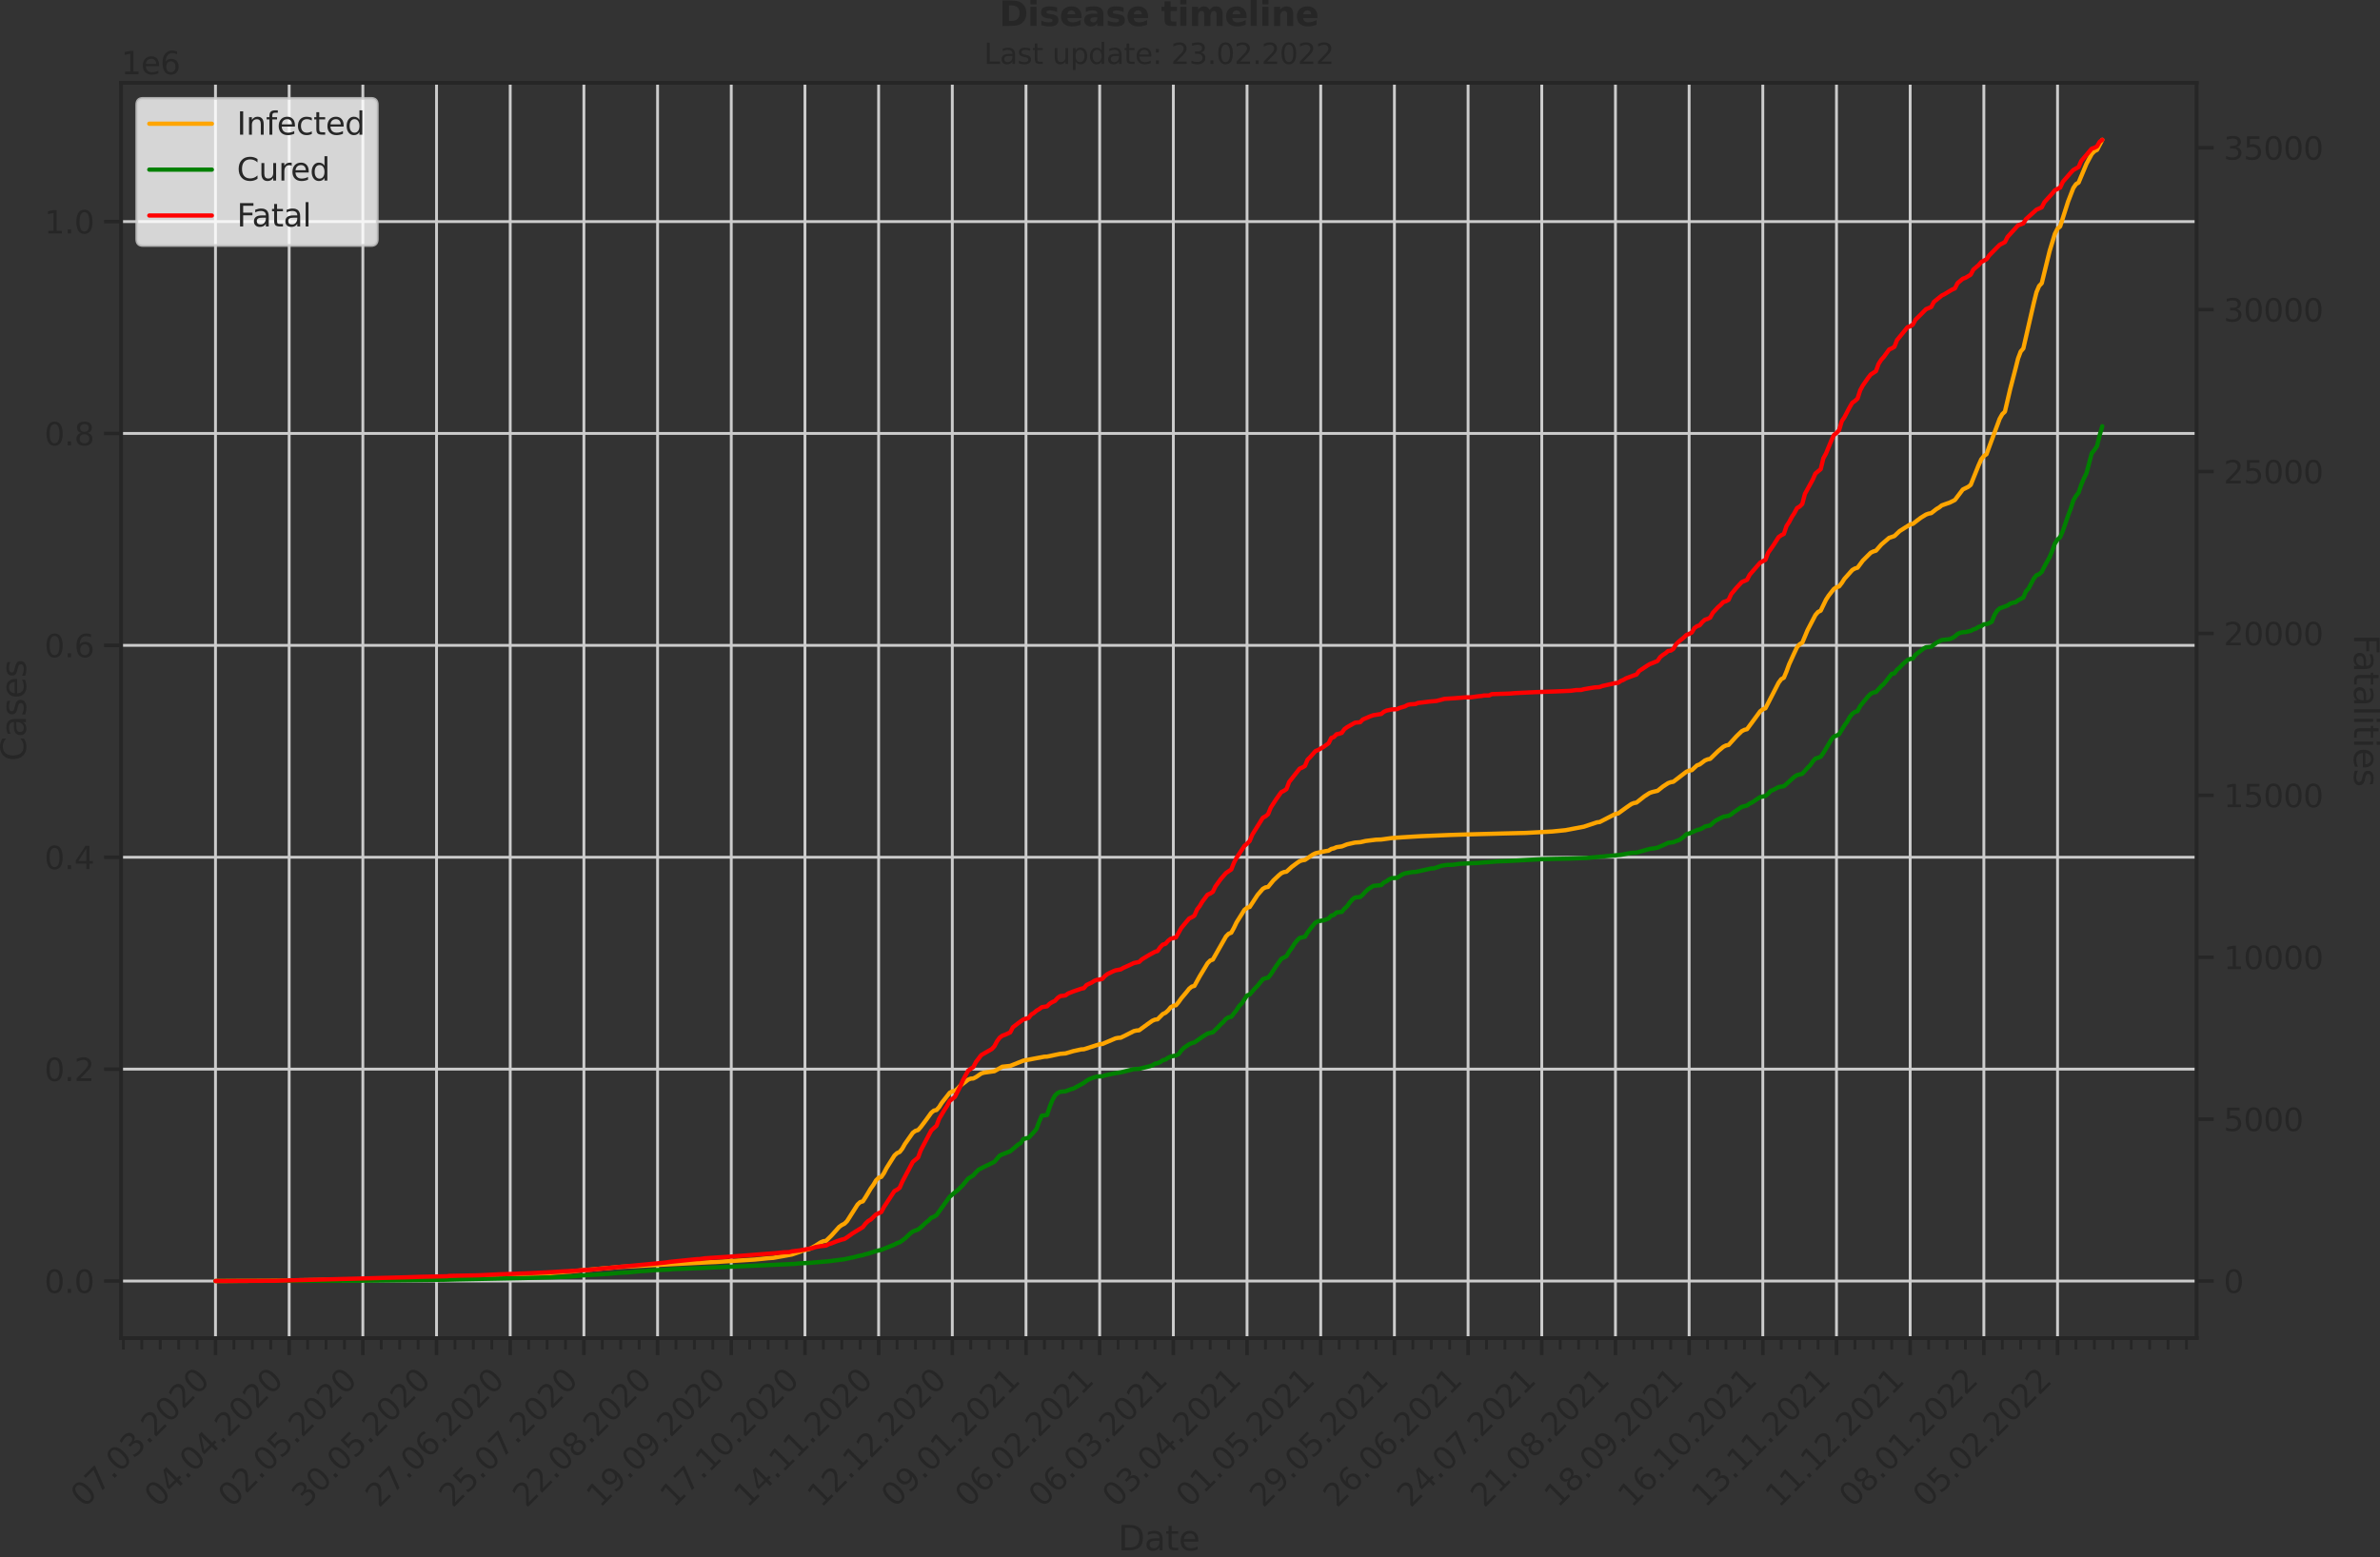 <?xml version="1.0" encoding="utf-8" standalone="no"?>
<!DOCTYPE svg PUBLIC "-//W3C//DTD SVG 1.1//EN"
  "http://www.w3.org/Graphics/SVG/1.1/DTD/svg11.dtd">
<svg xmlns:xlink="http://www.w3.org/1999/xlink" width="837.021pt" height="547.905pt" viewBox="0 0 837.021 547.905" xmlns="http://www.w3.org/2000/svg" version="1.1">
 <rect x="0" y="0" width="837.021" height="547.905" fill="#333333" stroke="none"/>
 <defs>
  <style type="text/css">*{stroke-linejoin: round; stroke-linecap: butt}</style>
 </defs>
 <g id="figure_1">
  <g id="patch_1">
   <path d="M 0 547.905 
L 837.021 547.905 
L 837.021 0 
L 0 0 
L 0 547.905 
z
" style="fill: none"/>
  </g>
  <g id="axes_1">
   <g id="patch_2">
    <path d="M 42.607 470.728 
L 772.527 470.728 
L 772.527 29.118 
L 42.607 29.118 
L 42.607 470.728 
z
" style="fill: none"/>
   </g>
   <g id="matplotlib.axis_1">
    <g id="xtick_1">
     <g id="line2d_1">
      <path d="M 75.785 470.728 
L 75.785 29.118 
" clip-path="url(#p7b39fc363b)" style="fill: none; stroke: #cccccc; stroke-linecap: round"/>
     </g>
     <g id="line2d_2">
      <defs>
       <path id="m4838480281" d="M 0 0 
L 0 6 
" style="stroke: #262626; stroke-width: 1.25"/>
      </defs>
      <g>
       <use xlink:href="#m4838480281" x="75.785" y="470.728" style="fill: #262626; stroke: #262626; stroke-width: 1.25"/>
      </g>
     </g>
     <g id="text_1">
      <!-- 07.03.2020 -->
      <g style="fill: #262626" transform="translate(29.633 530.673)rotate(-45)scale(0.11 -0.11)">
       <defs>
        <path id="DejaVuSans-30" d="M 2034 4250 
Q 1547 4250 1301 3770 
Q 1056 3291 1056 2328 
Q 1056 1369 1301 889 
Q 1547 409 2034 409 
Q 2525 409 2770 889 
Q 3016 1369 3016 2328 
Q 3016 3291 2770 3770 
Q 2525 4250 2034 4250 
z
M 2034 4750 
Q 2819 4750 3233 4129 
Q 3647 3509 3647 2328 
Q 3647 1150 3233 529 
Q 2819 -91 2034 -91 
Q 1250 -91 836 529 
Q 422 1150 422 2328 
Q 422 3509 836 4129 
Q 1250 4750 2034 4750 
z
" transform="scale(0.016)"/>
        <path id="DejaVuSans-37" d="M 525 4666 
L 3525 4666 
L 3525 4397 
L 1831 0 
L 1172 0 
L 2766 4134 
L 525 4134 
L 525 4666 
z
" transform="scale(0.016)"/>
        <path id="DejaVuSans-2e" d="M 684 794 
L 1344 794 
L 1344 0 
L 684 0 
L 684 794 
z
" transform="scale(0.016)"/>
        <path id="DejaVuSans-33" d="M 2597 2516 
Q 3050 2419 3304 2112 
Q 3559 1806 3559 1356 
Q 3559 666 3084 287 
Q 2609 -91 1734 -91 
Q 1441 -91 1130 -33 
Q 819 25 488 141 
L 488 750 
Q 750 597 1062 519 
Q 1375 441 1716 441 
Q 2309 441 2620 675 
Q 2931 909 2931 1356 
Q 2931 1769 2642 2001 
Q 2353 2234 1838 2234 
L 1294 2234 
L 1294 2753 
L 1863 2753 
Q 2328 2753 2575 2939 
Q 2822 3125 2822 3475 
Q 2822 3834 2567 4026 
Q 2313 4219 1838 4219 
Q 1578 4219 1281 4162 
Q 984 4106 628 3988 
L 628 4550 
Q 988 4650 1302 4700 
Q 1616 4750 1894 4750 
Q 2613 4750 3031 4423 
Q 3450 4097 3450 3541 
Q 3450 3153 3228 2886 
Q 3006 2619 2597 2516 
z
" transform="scale(0.016)"/>
        <path id="DejaVuSans-32" d="M 1228 531 
L 3431 531 
L 3431 0 
L 469 0 
L 469 531 
Q 828 903 1448 1529 
Q 2069 2156 2228 2338 
Q 2531 2678 2651 2914 
Q 2772 3150 2772 3378 
Q 2772 3750 2511 3984 
Q 2250 4219 1831 4219 
Q 1534 4219 1204 4116 
Q 875 4013 500 3803 
L 500 4441 
Q 881 4594 1212 4672 
Q 1544 4750 1819 4750 
Q 2544 4750 2975 4387 
Q 3406 4025 3406 3419 
Q 3406 3131 3298 2873 
Q 3191 2616 2906 2266 
Q 2828 2175 2409 1742 
Q 1991 1309 1228 531 
z
" transform="scale(0.016)"/>
       </defs>
       <use xlink:href="#DejaVuSans-30"/>
       <use xlink:href="#DejaVuSans-37" x="63.623"/>
       <use xlink:href="#DejaVuSans-2e" x="127.246"/>
       <use xlink:href="#DejaVuSans-30" x="159.033"/>
       <use xlink:href="#DejaVuSans-33" x="222.656"/>
       <use xlink:href="#DejaVuSans-2e" x="286.279"/>
       <use xlink:href="#DejaVuSans-32" x="318.066"/>
       <use xlink:href="#DejaVuSans-30" x="381.689"/>
       <use xlink:href="#DejaVuSans-32" x="445.312"/>
       <use xlink:href="#DejaVuSans-30" x="508.936"/>
      </g>
     </g>
    </g>
    <g id="xtick_2">
     <g id="line2d_3">
      <path d="M 101.699 470.728 
L 101.699 29.118 
" clip-path="url(#p7b39fc363b)" style="fill: none; stroke: #cccccc; stroke-linecap: round"/>
     </g>
     <g id="line2d_4">
      <g>
       <use xlink:href="#m4838480281" x="101.699" y="470.728" style="fill: #262626; stroke: #262626; stroke-width: 1.25"/>
      </g>
     </g>
     <g id="text_2">
      <!-- 04.04.2020 -->
      <g style="fill: #262626" transform="translate(55.546 530.673)rotate(-45)scale(0.11 -0.11)">
       <defs>
        <path id="DejaVuSans-34" d="M 2419 4116 
L 825 1625 
L 2419 1625 
L 2419 4116 
z
M 2253 4666 
L 3047 4666 
L 3047 1625 
L 3713 1625 
L 3713 1100 
L 3047 1100 
L 3047 0 
L 2419 0 
L 2419 1100 
L 313 1100 
L 313 1709 
L 2253 4666 
z
" transform="scale(0.016)"/>
       </defs>
       <use xlink:href="#DejaVuSans-30"/>
       <use xlink:href="#DejaVuSans-34" x="63.623"/>
       <use xlink:href="#DejaVuSans-2e" x="127.246"/>
       <use xlink:href="#DejaVuSans-30" x="159.033"/>
       <use xlink:href="#DejaVuSans-34" x="222.656"/>
       <use xlink:href="#DejaVuSans-2e" x="286.279"/>
       <use xlink:href="#DejaVuSans-32" x="318.066"/>
       <use xlink:href="#DejaVuSans-30" x="381.689"/>
       <use xlink:href="#DejaVuSans-32" x="445.312"/>
       <use xlink:href="#DejaVuSans-30" x="508.936"/>
      </g>
     </g>
    </g>
    <g id="xtick_3">
     <g id="line2d_5">
      <path d="M 127.612 470.728 
L 127.612 29.118 
" clip-path="url(#p7b39fc363b)" style="fill: none; stroke: #cccccc; stroke-linecap: round"/>
     </g>
     <g id="line2d_6">
      <g>
       <use xlink:href="#m4838480281" x="127.612" y="470.728" style="fill: #262626; stroke: #262626; stroke-width: 1.25"/>
      </g>
     </g>
     <g id="text_3">
      <!-- 02.05.2020 -->
      <g style="fill: #262626" transform="translate(81.459 530.673)rotate(-45)scale(0.11 -0.11)">
       <defs>
        <path id="DejaVuSans-35" d="M 691 4666 
L 3169 4666 
L 3169 4134 
L 1269 4134 
L 1269 2991 
Q 1406 3038 1543 3061 
Q 1681 3084 1819 3084 
Q 2600 3084 3056 2656 
Q 3513 2228 3513 1497 
Q 3513 744 3044 326 
Q 2575 -91 1722 -91 
Q 1428 -91 1123 -41 
Q 819 9 494 109 
L 494 744 
Q 775 591 1075 516 
Q 1375 441 1709 441 
Q 2250 441 2565 725 
Q 2881 1009 2881 1497 
Q 2881 1984 2565 2268 
Q 2250 2553 1709 2553 
Q 1456 2553 1204 2497 
Q 953 2441 691 2322 
L 691 4666 
z
" transform="scale(0.016)"/>
       </defs>
       <use xlink:href="#DejaVuSans-30"/>
       <use xlink:href="#DejaVuSans-32" x="63.623"/>
       <use xlink:href="#DejaVuSans-2e" x="127.246"/>
       <use xlink:href="#DejaVuSans-30" x="159.033"/>
       <use xlink:href="#DejaVuSans-35" x="222.656"/>
       <use xlink:href="#DejaVuSans-2e" x="286.279"/>
       <use xlink:href="#DejaVuSans-32" x="318.066"/>
       <use xlink:href="#DejaVuSans-30" x="381.689"/>
       <use xlink:href="#DejaVuSans-32" x="445.312"/>
       <use xlink:href="#DejaVuSans-30" x="508.936"/>
      </g>
     </g>
    </g>
    <g id="xtick_4">
     <g id="line2d_7">
      <path d="M 153.525 470.728 
L 153.525 29.118 
" clip-path="url(#p7b39fc363b)" style="fill: none; stroke: #cccccc; stroke-linecap: round"/>
     </g>
     <g id="line2d_8">
      <g>
       <use xlink:href="#m4838480281" x="153.525" y="470.728" style="fill: #262626; stroke: #262626; stroke-width: 1.25"/>
      </g>
     </g>
     <g id="text_4">
      <!-- 30.05.2020 -->
      <g style="fill: #262626" transform="translate(107.373 530.673)rotate(-45)scale(0.11 -0.11)">
       <use xlink:href="#DejaVuSans-33"/>
       <use xlink:href="#DejaVuSans-30" x="63.623"/>
       <use xlink:href="#DejaVuSans-2e" x="127.246"/>
       <use xlink:href="#DejaVuSans-30" x="159.033"/>
       <use xlink:href="#DejaVuSans-35" x="222.656"/>
       <use xlink:href="#DejaVuSans-2e" x="286.279"/>
       <use xlink:href="#DejaVuSans-32" x="318.066"/>
       <use xlink:href="#DejaVuSans-30" x="381.689"/>
       <use xlink:href="#DejaVuSans-32" x="445.312"/>
       <use xlink:href="#DejaVuSans-30" x="508.936"/>
      </g>
     </g>
    </g>
    <g id="xtick_5">
     <g id="line2d_9">
      <path d="M 179.438 470.728 
L 179.438 29.118 
" clip-path="url(#p7b39fc363b)" style="fill: none; stroke: #cccccc; stroke-linecap: round"/>
     </g>
     <g id="line2d_10">
      <g>
       <use xlink:href="#m4838480281" x="179.438" y="470.728" style="fill: #262626; stroke: #262626; stroke-width: 1.25"/>
      </g>
     </g>
     <g id="text_5">
      <!-- 27.06.2020 -->
      <g style="fill: #262626" transform="translate(133.286 530.673)rotate(-45)scale(0.11 -0.11)">
       <defs>
        <path id="DejaVuSans-36" d="M 2113 2584 
Q 1688 2584 1439 2293 
Q 1191 2003 1191 1497 
Q 1191 994 1439 701 
Q 1688 409 2113 409 
Q 2538 409 2786 701 
Q 3034 994 3034 1497 
Q 3034 2003 2786 2293 
Q 2538 2584 2113 2584 
z
M 3366 4563 
L 3366 3988 
Q 3128 4100 2886 4159 
Q 2644 4219 2406 4219 
Q 1781 4219 1451 3797 
Q 1122 3375 1075 2522 
Q 1259 2794 1537 2939 
Q 1816 3084 2150 3084 
Q 2853 3084 3261 2657 
Q 3669 2231 3669 1497 
Q 3669 778 3244 343 
Q 2819 -91 2113 -91 
Q 1303 -91 875 529 
Q 447 1150 447 2328 
Q 447 3434 972 4092 
Q 1497 4750 2381 4750 
Q 2619 4750 2861 4703 
Q 3103 4656 3366 4563 
z
" transform="scale(0.016)"/>
       </defs>
       <use xlink:href="#DejaVuSans-32"/>
       <use xlink:href="#DejaVuSans-37" x="63.623"/>
       <use xlink:href="#DejaVuSans-2e" x="127.246"/>
       <use xlink:href="#DejaVuSans-30" x="159.033"/>
       <use xlink:href="#DejaVuSans-36" x="222.656"/>
       <use xlink:href="#DejaVuSans-2e" x="286.279"/>
       <use xlink:href="#DejaVuSans-32" x="318.066"/>
       <use xlink:href="#DejaVuSans-30" x="381.689"/>
       <use xlink:href="#DejaVuSans-32" x="445.312"/>
       <use xlink:href="#DejaVuSans-30" x="508.936"/>
      </g>
     </g>
    </g>
    <g id="xtick_6">
     <g id="line2d_11">
      <path d="M 205.351 470.728 
L 205.351 29.118 
" clip-path="url(#p7b39fc363b)" style="fill: none; stroke: #cccccc; stroke-linecap: round"/>
     </g>
     <g id="line2d_12">
      <g>
       <use xlink:href="#m4838480281" x="205.351" y="470.728" style="fill: #262626; stroke: #262626; stroke-width: 1.25"/>
      </g>
     </g>
     <g id="text_6">
      <!-- 25.07.2020 -->
      <g style="fill: #262626" transform="translate(159.199 530.673)rotate(-45)scale(0.11 -0.11)">
       <use xlink:href="#DejaVuSans-32"/>
       <use xlink:href="#DejaVuSans-35" x="63.623"/>
       <use xlink:href="#DejaVuSans-2e" x="127.246"/>
       <use xlink:href="#DejaVuSans-30" x="159.033"/>
       <use xlink:href="#DejaVuSans-37" x="222.656"/>
       <use xlink:href="#DejaVuSans-2e" x="286.279"/>
       <use xlink:href="#DejaVuSans-32" x="318.066"/>
       <use xlink:href="#DejaVuSans-30" x="381.689"/>
       <use xlink:href="#DejaVuSans-32" x="445.312"/>
       <use xlink:href="#DejaVuSans-30" x="508.936"/>
      </g>
     </g>
    </g>
    <g id="xtick_7">
     <g id="line2d_13">
      <path d="M 231.265 470.728 
L 231.265 29.118 
" clip-path="url(#p7b39fc363b)" style="fill: none; stroke: #cccccc; stroke-linecap: round"/>
     </g>
     <g id="line2d_14">
      <g>
       <use xlink:href="#m4838480281" x="231.265" y="470.728" style="fill: #262626; stroke: #262626; stroke-width: 1.25"/>
      </g>
     </g>
     <g id="text_7">
      <!-- 22.08.2020 -->
      <g style="fill: #262626" transform="translate(185.112 530.673)rotate(-45)scale(0.11 -0.11)">
       <defs>
        <path id="DejaVuSans-38" d="M 2034 2216 
Q 1584 2216 1326 1975 
Q 1069 1734 1069 1313 
Q 1069 891 1326 650 
Q 1584 409 2034 409 
Q 2484 409 2743 651 
Q 3003 894 3003 1313 
Q 3003 1734 2745 1975 
Q 2488 2216 2034 2216 
z
M 1403 2484 
Q 997 2584 770 2862 
Q 544 3141 544 3541 
Q 544 4100 942 4425 
Q 1341 4750 2034 4750 
Q 2731 4750 3128 4425 
Q 3525 4100 3525 3541 
Q 3525 3141 3298 2862 
Q 3072 2584 2669 2484 
Q 3125 2378 3379 2068 
Q 3634 1759 3634 1313 
Q 3634 634 3220 271 
Q 2806 -91 2034 -91 
Q 1263 -91 848 271 
Q 434 634 434 1313 
Q 434 1759 690 2068 
Q 947 2378 1403 2484 
z
M 1172 3481 
Q 1172 3119 1398 2916 
Q 1625 2713 2034 2713 
Q 2441 2713 2670 2916 
Q 2900 3119 2900 3481 
Q 2900 3844 2670 4047 
Q 2441 4250 2034 4250 
Q 1625 4250 1398 4047 
Q 1172 3844 1172 3481 
z
" transform="scale(0.016)"/>
       </defs>
       <use xlink:href="#DejaVuSans-32"/>
       <use xlink:href="#DejaVuSans-32" x="63.623"/>
       <use xlink:href="#DejaVuSans-2e" x="127.246"/>
       <use xlink:href="#DejaVuSans-30" x="159.033"/>
       <use xlink:href="#DejaVuSans-38" x="222.656"/>
       <use xlink:href="#DejaVuSans-2e" x="286.279"/>
       <use xlink:href="#DejaVuSans-32" x="318.066"/>
       <use xlink:href="#DejaVuSans-30" x="381.689"/>
       <use xlink:href="#DejaVuSans-32" x="445.312"/>
       <use xlink:href="#DejaVuSans-30" x="508.936"/>
      </g>
     </g>
    </g>
    <g id="xtick_8">
     <g id="line2d_15">
      <path d="M 257.178 470.728 
L 257.178 29.118 
" clip-path="url(#p7b39fc363b)" style="fill: none; stroke: #cccccc; stroke-linecap: round"/>
     </g>
     <g id="line2d_16">
      <g>
       <use xlink:href="#m4838480281" x="257.178" y="470.728" style="fill: #262626; stroke: #262626; stroke-width: 1.25"/>
      </g>
     </g>
     <g id="text_8">
      <!-- 19.09.2020 -->
      <g style="fill: #262626" transform="translate(211.025 530.673)rotate(-45)scale(0.11 -0.11)">
       <defs>
        <path id="DejaVuSans-31" d="M 794 531 
L 1825 531 
L 1825 4091 
L 703 3866 
L 703 4441 
L 1819 4666 
L 2450 4666 
L 2450 531 
L 3481 531 
L 3481 0 
L 794 0 
L 794 531 
z
" transform="scale(0.016)"/>
        <path id="DejaVuSans-39" d="M 703 97 
L 703 672 
Q 941 559 1184 500 
Q 1428 441 1663 441 
Q 2288 441 2617 861 
Q 2947 1281 2994 2138 
Q 2813 1869 2534 1725 
Q 2256 1581 1919 1581 
Q 1219 1581 811 2004 
Q 403 2428 403 3163 
Q 403 3881 828 4315 
Q 1253 4750 1959 4750 
Q 2769 4750 3195 4129 
Q 3622 3509 3622 2328 
Q 3622 1225 3098 567 
Q 2575 -91 1691 -91 
Q 1453 -91 1209 -44 
Q 966 3 703 97 
z
M 1959 2075 
Q 2384 2075 2632 2365 
Q 2881 2656 2881 3163 
Q 2881 3666 2632 3958 
Q 2384 4250 1959 4250 
Q 1534 4250 1286 3958 
Q 1038 3666 1038 3163 
Q 1038 2656 1286 2365 
Q 1534 2075 1959 2075 
z
" transform="scale(0.016)"/>
       </defs>
       <use xlink:href="#DejaVuSans-31"/>
       <use xlink:href="#DejaVuSans-39" x="63.623"/>
       <use xlink:href="#DejaVuSans-2e" x="127.246"/>
       <use xlink:href="#DejaVuSans-30" x="159.033"/>
       <use xlink:href="#DejaVuSans-39" x="222.656"/>
       <use xlink:href="#DejaVuSans-2e" x="286.279"/>
       <use xlink:href="#DejaVuSans-32" x="318.066"/>
       <use xlink:href="#DejaVuSans-30" x="381.689"/>
       <use xlink:href="#DejaVuSans-32" x="445.312"/>
       <use xlink:href="#DejaVuSans-30" x="508.936"/>
      </g>
     </g>
    </g>
    <g id="xtick_9">
     <g id="line2d_17">
      <path d="M 283.091 470.728 
L 283.091 29.118 
" clip-path="url(#p7b39fc363b)" style="fill: none; stroke: #cccccc; stroke-linecap: round"/>
     </g>
     <g id="line2d_18">
      <g>
       <use xlink:href="#m4838480281" x="283.091" y="470.728" style="fill: #262626; stroke: #262626; stroke-width: 1.25"/>
      </g>
     </g>
     <g id="text_9">
      <!-- 17.10.2020 -->
      <g style="fill: #262626" transform="translate(236.939 530.673)rotate(-45)scale(0.11 -0.11)">
       <use xlink:href="#DejaVuSans-31"/>
       <use xlink:href="#DejaVuSans-37" x="63.623"/>
       <use xlink:href="#DejaVuSans-2e" x="127.246"/>
       <use xlink:href="#DejaVuSans-31" x="159.033"/>
       <use xlink:href="#DejaVuSans-30" x="222.656"/>
       <use xlink:href="#DejaVuSans-2e" x="286.279"/>
       <use xlink:href="#DejaVuSans-32" x="318.066"/>
       <use xlink:href="#DejaVuSans-30" x="381.689"/>
       <use xlink:href="#DejaVuSans-32" x="445.312"/>
       <use xlink:href="#DejaVuSans-30" x="508.936"/>
      </g>
     </g>
    </g>
    <g id="xtick_10">
     <g id="line2d_19">
      <path d="M 309.004 470.728 
L 309.004 29.118 
" clip-path="url(#p7b39fc363b)" style="fill: none; stroke: #cccccc; stroke-linecap: round"/>
     </g>
     <g id="line2d_20">
      <g>
       <use xlink:href="#m4838480281" x="309.004" y="470.728" style="fill: #262626; stroke: #262626; stroke-width: 1.25"/>
      </g>
     </g>
     <g id="text_10">
      <!-- 14.11.2020 -->
      <g style="fill: #262626" transform="translate(262.852 530.673)rotate(-45)scale(0.11 -0.11)">
       <use xlink:href="#DejaVuSans-31"/>
       <use xlink:href="#DejaVuSans-34" x="63.623"/>
       <use xlink:href="#DejaVuSans-2e" x="127.246"/>
       <use xlink:href="#DejaVuSans-31" x="159.033"/>
       <use xlink:href="#DejaVuSans-31" x="222.656"/>
       <use xlink:href="#DejaVuSans-2e" x="286.279"/>
       <use xlink:href="#DejaVuSans-32" x="318.066"/>
       <use xlink:href="#DejaVuSans-30" x="381.689"/>
       <use xlink:href="#DejaVuSans-32" x="445.312"/>
       <use xlink:href="#DejaVuSans-30" x="508.936"/>
      </g>
     </g>
    </g>
    <g id="xtick_11">
     <g id="line2d_21">
      <path d="M 334.918 470.728 
L 334.918 29.118 
" clip-path="url(#p7b39fc363b)" style="fill: none; stroke: #cccccc; stroke-linecap: round"/>
     </g>
     <g id="line2d_22">
      <g>
       <use xlink:href="#m4838480281" x="334.918" y="470.728" style="fill: #262626; stroke: #262626; stroke-width: 1.25"/>
      </g>
     </g>
     <g id="text_11">
      <!-- 12.12.2020 -->
      <g style="fill: #262626" transform="translate(288.765 530.673)rotate(-45)scale(0.11 -0.11)">
       <use xlink:href="#DejaVuSans-31"/>
       <use xlink:href="#DejaVuSans-32" x="63.623"/>
       <use xlink:href="#DejaVuSans-2e" x="127.246"/>
       <use xlink:href="#DejaVuSans-31" x="159.033"/>
       <use xlink:href="#DejaVuSans-32" x="222.656"/>
       <use xlink:href="#DejaVuSans-2e" x="286.279"/>
       <use xlink:href="#DejaVuSans-32" x="318.066"/>
       <use xlink:href="#DejaVuSans-30" x="381.689"/>
       <use xlink:href="#DejaVuSans-32" x="445.312"/>
       <use xlink:href="#DejaVuSans-30" x="508.936"/>
      </g>
     </g>
    </g>
    <g id="xtick_12">
     <g id="line2d_23">
      <path d="M 360.831 470.728 
L 360.831 29.118 
" clip-path="url(#p7b39fc363b)" style="fill: none; stroke: #cccccc; stroke-linecap: round"/>
     </g>
     <g id="line2d_24">
      <g>
       <use xlink:href="#m4838480281" x="360.831" y="470.728" style="fill: #262626; stroke: #262626; stroke-width: 1.25"/>
      </g>
     </g>
     <g id="text_12">
      <!-- 09.01.2021 -->
      <g style="fill: #262626" transform="translate(314.678 530.673)rotate(-45)scale(0.11 -0.11)">
       <use xlink:href="#DejaVuSans-30"/>
       <use xlink:href="#DejaVuSans-39" x="63.623"/>
       <use xlink:href="#DejaVuSans-2e" x="127.246"/>
       <use xlink:href="#DejaVuSans-30" x="159.033"/>
       <use xlink:href="#DejaVuSans-31" x="222.656"/>
       <use xlink:href="#DejaVuSans-2e" x="286.279"/>
       <use xlink:href="#DejaVuSans-32" x="318.066"/>
       <use xlink:href="#DejaVuSans-30" x="381.689"/>
       <use xlink:href="#DejaVuSans-32" x="445.312"/>
       <use xlink:href="#DejaVuSans-31" x="508.936"/>
      </g>
     </g>
    </g>
    <g id="xtick_13">
     <g id="line2d_25">
      <path d="M 386.744 470.728 
L 386.744 29.118 
" clip-path="url(#p7b39fc363b)" style="fill: none; stroke: #cccccc; stroke-linecap: round"/>
     </g>
     <g id="line2d_26">
      <g>
       <use xlink:href="#m4838480281" x="386.744" y="470.728" style="fill: #262626; stroke: #262626; stroke-width: 1.25"/>
      </g>
     </g>
     <g id="text_13">
      <!-- 06.02.2021 -->
      <g style="fill: #262626" transform="translate(340.592 530.673)rotate(-45)scale(0.11 -0.11)">
       <use xlink:href="#DejaVuSans-30"/>
       <use xlink:href="#DejaVuSans-36" x="63.623"/>
       <use xlink:href="#DejaVuSans-2e" x="127.246"/>
       <use xlink:href="#DejaVuSans-30" x="159.033"/>
       <use xlink:href="#DejaVuSans-32" x="222.656"/>
       <use xlink:href="#DejaVuSans-2e" x="286.279"/>
       <use xlink:href="#DejaVuSans-32" x="318.066"/>
       <use xlink:href="#DejaVuSans-30" x="381.689"/>
       <use xlink:href="#DejaVuSans-32" x="445.312"/>
       <use xlink:href="#DejaVuSans-31" x="508.936"/>
      </g>
     </g>
    </g>
    <g id="xtick_14">
     <g id="line2d_27">
      <path d="M 412.657 470.728 
L 412.657 29.118 
" clip-path="url(#p7b39fc363b)" style="fill: none; stroke: #cccccc; stroke-linecap: round"/>
     </g>
     <g id="line2d_28">
      <g>
       <use xlink:href="#m4838480281" x="412.657" y="470.728" style="fill: #262626; stroke: #262626; stroke-width: 1.25"/>
      </g>
     </g>
     <g id="text_14">
      <!-- 06.03.2021 -->
      <g style="fill: #262626" transform="translate(366.505 530.673)rotate(-45)scale(0.11 -0.11)">
       <use xlink:href="#DejaVuSans-30"/>
       <use xlink:href="#DejaVuSans-36" x="63.623"/>
       <use xlink:href="#DejaVuSans-2e" x="127.246"/>
       <use xlink:href="#DejaVuSans-30" x="159.033"/>
       <use xlink:href="#DejaVuSans-33" x="222.656"/>
       <use xlink:href="#DejaVuSans-2e" x="286.279"/>
       <use xlink:href="#DejaVuSans-32" x="318.066"/>
       <use xlink:href="#DejaVuSans-30" x="381.689"/>
       <use xlink:href="#DejaVuSans-32" x="445.312"/>
       <use xlink:href="#DejaVuSans-31" x="508.936"/>
      </g>
     </g>
    </g>
    <g id="xtick_15">
     <g id="line2d_29">
      <path d="M 438.571 470.728 
L 438.571 29.118 
" clip-path="url(#p7b39fc363b)" style="fill: none; stroke: #cccccc; stroke-linecap: round"/>
     </g>
     <g id="line2d_30">
      <g>
       <use xlink:href="#m4838480281" x="438.571" y="470.728" style="fill: #262626; stroke: #262626; stroke-width: 1.25"/>
      </g>
     </g>
     <g id="text_15">
      <!-- 03.04.2021 -->
      <g style="fill: #262626" transform="translate(392.418 530.673)rotate(-45)scale(0.11 -0.11)">
       <use xlink:href="#DejaVuSans-30"/>
       <use xlink:href="#DejaVuSans-33" x="63.623"/>
       <use xlink:href="#DejaVuSans-2e" x="127.246"/>
       <use xlink:href="#DejaVuSans-30" x="159.033"/>
       <use xlink:href="#DejaVuSans-34" x="222.656"/>
       <use xlink:href="#DejaVuSans-2e" x="286.279"/>
       <use xlink:href="#DejaVuSans-32" x="318.066"/>
       <use xlink:href="#DejaVuSans-30" x="381.689"/>
       <use xlink:href="#DejaVuSans-32" x="445.312"/>
       <use xlink:href="#DejaVuSans-31" x="508.936"/>
      </g>
     </g>
    </g>
    <g id="xtick_16">
     <g id="line2d_31">
      <path d="M 464.484 470.728 
L 464.484 29.118 
" clip-path="url(#p7b39fc363b)" style="fill: none; stroke: #cccccc; stroke-linecap: round"/>
     </g>
     <g id="line2d_32">
      <g>
       <use xlink:href="#m4838480281" x="464.484" y="470.728" style="fill: #262626; stroke: #262626; stroke-width: 1.25"/>
      </g>
     </g>
     <g id="text_16">
      <!-- 01.05.2021 -->
      <g style="fill: #262626" transform="translate(418.331 530.673)rotate(-45)scale(0.11 -0.11)">
       <use xlink:href="#DejaVuSans-30"/>
       <use xlink:href="#DejaVuSans-31" x="63.623"/>
       <use xlink:href="#DejaVuSans-2e" x="127.246"/>
       <use xlink:href="#DejaVuSans-30" x="159.033"/>
       <use xlink:href="#DejaVuSans-35" x="222.656"/>
       <use xlink:href="#DejaVuSans-2e" x="286.279"/>
       <use xlink:href="#DejaVuSans-32" x="318.066"/>
       <use xlink:href="#DejaVuSans-30" x="381.689"/>
       <use xlink:href="#DejaVuSans-32" x="445.312"/>
       <use xlink:href="#DejaVuSans-31" x="508.936"/>
      </g>
     </g>
    </g>
    <g id="xtick_17">
     <g id="line2d_33">
      <path d="M 490.397 470.728 
L 490.397 29.118 
" clip-path="url(#p7b39fc363b)" style="fill: none; stroke: #cccccc; stroke-linecap: round"/>
     </g>
     <g id="line2d_34">
      <g>
       <use xlink:href="#m4838480281" x="490.397" y="470.728" style="fill: #262626; stroke: #262626; stroke-width: 1.25"/>
      </g>
     </g>
     <g id="text_17">
      <!-- 29.05.2021 -->
      <g style="fill: #262626" transform="translate(444.244 530.673)rotate(-45)scale(0.11 -0.11)">
       <use xlink:href="#DejaVuSans-32"/>
       <use xlink:href="#DejaVuSans-39" x="63.623"/>
       <use xlink:href="#DejaVuSans-2e" x="127.246"/>
       <use xlink:href="#DejaVuSans-30" x="159.033"/>
       <use xlink:href="#DejaVuSans-35" x="222.656"/>
       <use xlink:href="#DejaVuSans-2e" x="286.279"/>
       <use xlink:href="#DejaVuSans-32" x="318.066"/>
       <use xlink:href="#DejaVuSans-30" x="381.689"/>
       <use xlink:href="#DejaVuSans-32" x="445.312"/>
       <use xlink:href="#DejaVuSans-31" x="508.936"/>
      </g>
     </g>
    </g>
    <g id="xtick_18">
     <g id="line2d_35">
      <path d="M 516.31 470.728 
L 516.31 29.118 
" clip-path="url(#p7b39fc363b)" style="fill: none; stroke: #cccccc; stroke-linecap: round"/>
     </g>
     <g id="line2d_36">
      <g>
       <use xlink:href="#m4838480281" x="516.31" y="470.728" style="fill: #262626; stroke: #262626; stroke-width: 1.25"/>
      </g>
     </g>
     <g id="text_18">
      <!-- 26.06.2021 -->
      <g style="fill: #262626" transform="translate(470.158 530.673)rotate(-45)scale(0.11 -0.11)">
       <use xlink:href="#DejaVuSans-32"/>
       <use xlink:href="#DejaVuSans-36" x="63.623"/>
       <use xlink:href="#DejaVuSans-2e" x="127.246"/>
       <use xlink:href="#DejaVuSans-30" x="159.033"/>
       <use xlink:href="#DejaVuSans-36" x="222.656"/>
       <use xlink:href="#DejaVuSans-2e" x="286.279"/>
       <use xlink:href="#DejaVuSans-32" x="318.066"/>
       <use xlink:href="#DejaVuSans-30" x="381.689"/>
       <use xlink:href="#DejaVuSans-32" x="445.312"/>
       <use xlink:href="#DejaVuSans-31" x="508.936"/>
      </g>
     </g>
    </g>
    <g id="xtick_19">
     <g id="line2d_37">
      <path d="M 542.223 470.728 
L 542.223 29.118 
" clip-path="url(#p7b39fc363b)" style="fill: none; stroke: #cccccc; stroke-linecap: round"/>
     </g>
     <g id="line2d_38">
      <g>
       <use xlink:href="#m4838480281" x="542.223" y="470.728" style="fill: #262626; stroke: #262626; stroke-width: 1.25"/>
      </g>
     </g>
     <g id="text_19">
      <!-- 24.07.2021 -->
      <g style="fill: #262626" transform="translate(496.071 530.673)rotate(-45)scale(0.11 -0.11)">
       <use xlink:href="#DejaVuSans-32"/>
       <use xlink:href="#DejaVuSans-34" x="63.623"/>
       <use xlink:href="#DejaVuSans-2e" x="127.246"/>
       <use xlink:href="#DejaVuSans-30" x="159.033"/>
       <use xlink:href="#DejaVuSans-37" x="222.656"/>
       <use xlink:href="#DejaVuSans-2e" x="286.279"/>
       <use xlink:href="#DejaVuSans-32" x="318.066"/>
       <use xlink:href="#DejaVuSans-30" x="381.689"/>
       <use xlink:href="#DejaVuSans-32" x="445.312"/>
       <use xlink:href="#DejaVuSans-31" x="508.936"/>
      </g>
     </g>
    </g>
    <g id="xtick_20">
     <g id="line2d_39">
      <path d="M 568.137 470.728 
L 568.137 29.118 
" clip-path="url(#p7b39fc363b)" style="fill: none; stroke: #cccccc; stroke-linecap: round"/>
     </g>
     <g id="line2d_40">
      <g>
       <use xlink:href="#m4838480281" x="568.137" y="470.728" style="fill: #262626; stroke: #262626; stroke-width: 1.25"/>
      </g>
     </g>
     <g id="text_20">
      <!-- 21.08.2021 -->
      <g style="fill: #262626" transform="translate(521.984 530.673)rotate(-45)scale(0.11 -0.11)">
       <use xlink:href="#DejaVuSans-32"/>
       <use xlink:href="#DejaVuSans-31" x="63.623"/>
       <use xlink:href="#DejaVuSans-2e" x="127.246"/>
       <use xlink:href="#DejaVuSans-30" x="159.033"/>
       <use xlink:href="#DejaVuSans-38" x="222.656"/>
       <use xlink:href="#DejaVuSans-2e" x="286.279"/>
       <use xlink:href="#DejaVuSans-32" x="318.066"/>
       <use xlink:href="#DejaVuSans-30" x="381.689"/>
       <use xlink:href="#DejaVuSans-32" x="445.312"/>
       <use xlink:href="#DejaVuSans-31" x="508.936"/>
      </g>
     </g>
    </g>
    <g id="xtick_21">
     <g id="line2d_41">
      <path d="M 594.05 470.728 
L 594.05 29.118 
" clip-path="url(#p7b39fc363b)" style="fill: none; stroke: #cccccc; stroke-linecap: round"/>
     </g>
     <g id="line2d_42">
      <g>
       <use xlink:href="#m4838480281" x="594.05" y="470.728" style="fill: #262626; stroke: #262626; stroke-width: 1.25"/>
      </g>
     </g>
     <g id="text_21">
      <!-- 18.09.2021 -->
      <g style="fill: #262626" transform="translate(547.897 530.673)rotate(-45)scale(0.11 -0.11)">
       <use xlink:href="#DejaVuSans-31"/>
       <use xlink:href="#DejaVuSans-38" x="63.623"/>
       <use xlink:href="#DejaVuSans-2e" x="127.246"/>
       <use xlink:href="#DejaVuSans-30" x="159.033"/>
       <use xlink:href="#DejaVuSans-39" x="222.656"/>
       <use xlink:href="#DejaVuSans-2e" x="286.279"/>
       <use xlink:href="#DejaVuSans-32" x="318.066"/>
       <use xlink:href="#DejaVuSans-30" x="381.689"/>
       <use xlink:href="#DejaVuSans-32" x="445.312"/>
       <use xlink:href="#DejaVuSans-31" x="508.936"/>
      </g>
     </g>
    </g>
    <g id="xtick_22">
     <g id="line2d_43">
      <path d="M 619.963 470.728 
L 619.963 29.118 
" clip-path="url(#p7b39fc363b)" style="fill: none; stroke: #cccccc; stroke-linecap: round"/>
     </g>
     <g id="line2d_44">
      <g>
       <use xlink:href="#m4838480281" x="619.963" y="470.728" style="fill: #262626; stroke: #262626; stroke-width: 1.25"/>
      </g>
     </g>
     <g id="text_22">
      <!-- 16.10.2021 -->
      <g style="fill: #262626" transform="translate(573.811 530.673)rotate(-45)scale(0.11 -0.11)">
       <use xlink:href="#DejaVuSans-31"/>
       <use xlink:href="#DejaVuSans-36" x="63.623"/>
       <use xlink:href="#DejaVuSans-2e" x="127.246"/>
       <use xlink:href="#DejaVuSans-31" x="159.033"/>
       <use xlink:href="#DejaVuSans-30" x="222.656"/>
       <use xlink:href="#DejaVuSans-2e" x="286.279"/>
       <use xlink:href="#DejaVuSans-32" x="318.066"/>
       <use xlink:href="#DejaVuSans-30" x="381.689"/>
       <use xlink:href="#DejaVuSans-32" x="445.312"/>
       <use xlink:href="#DejaVuSans-31" x="508.936"/>
      </g>
     </g>
    </g>
    <g id="xtick_23">
     <g id="line2d_45">
      <path d="M 645.876 470.728 
L 645.876 29.118 
" clip-path="url(#p7b39fc363b)" style="fill: none; stroke: #cccccc; stroke-linecap: round"/>
     </g>
     <g id="line2d_46">
      <g>
       <use xlink:href="#m4838480281" x="645.876" y="470.728" style="fill: #262626; stroke: #262626; stroke-width: 1.25"/>
      </g>
     </g>
     <g id="text_23">
      <!-- 13.11.2021 -->
      <g style="fill: #262626" transform="translate(599.724 530.673)rotate(-45)scale(0.11 -0.11)">
       <use xlink:href="#DejaVuSans-31"/>
       <use xlink:href="#DejaVuSans-33" x="63.623"/>
       <use xlink:href="#DejaVuSans-2e" x="127.246"/>
       <use xlink:href="#DejaVuSans-31" x="159.033"/>
       <use xlink:href="#DejaVuSans-31" x="222.656"/>
       <use xlink:href="#DejaVuSans-2e" x="286.279"/>
       <use xlink:href="#DejaVuSans-32" x="318.066"/>
       <use xlink:href="#DejaVuSans-30" x="381.689"/>
       <use xlink:href="#DejaVuSans-32" x="445.312"/>
       <use xlink:href="#DejaVuSans-31" x="508.936"/>
      </g>
     </g>
    </g>
    <g id="xtick_24">
     <g id="line2d_47">
      <path d="M 671.79 470.728 
L 671.79 29.118 
" clip-path="url(#p7b39fc363b)" style="fill: none; stroke: #cccccc; stroke-linecap: round"/>
     </g>
     <g id="line2d_48">
      <g>
       <use xlink:href="#m4838480281" x="671.79" y="470.728" style="fill: #262626; stroke: #262626; stroke-width: 1.25"/>
      </g>
     </g>
     <g id="text_24">
      <!-- 11.12.2021 -->
      <g style="fill: #262626" transform="translate(625.637 530.673)rotate(-45)scale(0.11 -0.11)">
       <use xlink:href="#DejaVuSans-31"/>
       <use xlink:href="#DejaVuSans-31" x="63.623"/>
       <use xlink:href="#DejaVuSans-2e" x="127.246"/>
       <use xlink:href="#DejaVuSans-31" x="159.033"/>
       <use xlink:href="#DejaVuSans-32" x="222.656"/>
       <use xlink:href="#DejaVuSans-2e" x="286.279"/>
       <use xlink:href="#DejaVuSans-32" x="318.066"/>
       <use xlink:href="#DejaVuSans-30" x="381.689"/>
       <use xlink:href="#DejaVuSans-32" x="445.312"/>
       <use xlink:href="#DejaVuSans-31" x="508.936"/>
      </g>
     </g>
    </g>
    <g id="xtick_25">
     <g id="line2d_49">
      <path d="M 697.703 470.728 
L 697.703 29.118 
" clip-path="url(#p7b39fc363b)" style="fill: none; stroke: #cccccc; stroke-linecap: round"/>
     </g>
     <g id="line2d_50">
      <g>
       <use xlink:href="#m4838480281" x="697.703" y="470.728" style="fill: #262626; stroke: #262626; stroke-width: 1.25"/>
      </g>
     </g>
     <g id="text_25">
      <!-- 08.01.2022 -->
      <g style="fill: #262626" transform="translate(651.55 530.673)rotate(-45)scale(0.11 -0.11)">
       <use xlink:href="#DejaVuSans-30"/>
       <use xlink:href="#DejaVuSans-38" x="63.623"/>
       <use xlink:href="#DejaVuSans-2e" x="127.246"/>
       <use xlink:href="#DejaVuSans-30" x="159.033"/>
       <use xlink:href="#DejaVuSans-31" x="222.656"/>
       <use xlink:href="#DejaVuSans-2e" x="286.279"/>
       <use xlink:href="#DejaVuSans-32" x="318.066"/>
       <use xlink:href="#DejaVuSans-30" x="381.689"/>
       <use xlink:href="#DejaVuSans-32" x="445.312"/>
       <use xlink:href="#DejaVuSans-32" x="508.936"/>
      </g>
     </g>
    </g>
    <g id="xtick_26">
     <g id="line2d_51">
      <path d="M 723.616 470.728 
L 723.616 29.118 
" clip-path="url(#p7b39fc363b)" style="fill: none; stroke: #cccccc; stroke-linecap: round"/>
     </g>
     <g id="line2d_52">
      <g>
       <use xlink:href="#m4838480281" x="723.616" y="470.728" style="fill: #262626; stroke: #262626; stroke-width: 1.25"/>
      </g>
     </g>
     <g id="text_26">
      <!-- 05.02.2022 -->
      <g style="fill: #262626" transform="translate(677.463 530.673)rotate(-45)scale(0.11 -0.11)">
       <use xlink:href="#DejaVuSans-30"/>
       <use xlink:href="#DejaVuSans-35" x="63.623"/>
       <use xlink:href="#DejaVuSans-2e" x="127.246"/>
       <use xlink:href="#DejaVuSans-30" x="159.033"/>
       <use xlink:href="#DejaVuSans-32" x="222.656"/>
       <use xlink:href="#DejaVuSans-2e" x="286.279"/>
       <use xlink:href="#DejaVuSans-32" x="318.066"/>
       <use xlink:href="#DejaVuSans-30" x="381.689"/>
       <use xlink:href="#DejaVuSans-32" x="445.312"/>
       <use xlink:href="#DejaVuSans-32" x="508.936"/>
      </g>
     </g>
    </g>
    <g id="xtick_27">
     <g id="line2d_53">
      <defs>
       <path id="m1285ac3880" d="M 0 0 
L 0 4 
" style="stroke: #262626"/>
      </defs>
      <g>
       <use xlink:href="#m1285ac3880" x="43.394" y="470.728" style="fill: #262626; stroke: #262626"/>
      </g>
     </g>
    </g>
    <g id="xtick_28">
     <g id="line2d_54">
      <g>
       <use xlink:href="#m1285ac3880" x="49.872" y="470.728" style="fill: #262626; stroke: #262626"/>
      </g>
     </g>
    </g>
    <g id="xtick_29">
     <g id="line2d_55">
      <g>
       <use xlink:href="#m1285ac3880" x="56.35" y="470.728" style="fill: #262626; stroke: #262626"/>
      </g>
     </g>
    </g>
    <g id="xtick_30">
     <g id="line2d_56">
      <g>
       <use xlink:href="#m1285ac3880" x="62.829" y="470.728" style="fill: #262626; stroke: #262626"/>
      </g>
     </g>
    </g>
    <g id="xtick_31">
     <g id="line2d_57">
      <g>
       <use xlink:href="#m1285ac3880" x="69.307" y="470.728" style="fill: #262626; stroke: #262626"/>
      </g>
     </g>
    </g>
    <g id="xtick_32">
     <g id="line2d_58">
      <g>
       <use xlink:href="#m1285ac3880" x="82.264" y="470.728" style="fill: #262626; stroke: #262626"/>
      </g>
     </g>
    </g>
    <g id="xtick_33">
     <g id="line2d_59">
      <g>
       <use xlink:href="#m1285ac3880" x="88.742" y="470.728" style="fill: #262626; stroke: #262626"/>
      </g>
     </g>
    </g>
    <g id="xtick_34">
     <g id="line2d_60">
      <g>
       <use xlink:href="#m1285ac3880" x="95.22" y="470.728" style="fill: #262626; stroke: #262626"/>
      </g>
     </g>
    </g>
    <g id="xtick_35">
     <g id="line2d_61">
      <g>
       <use xlink:href="#m1285ac3880" x="108.177" y="470.728" style="fill: #262626; stroke: #262626"/>
      </g>
     </g>
    </g>
    <g id="xtick_36">
     <g id="line2d_62">
      <g>
       <use xlink:href="#m1285ac3880" x="114.655" y="470.728" style="fill: #262626; stroke: #262626"/>
      </g>
     </g>
    </g>
    <g id="xtick_37">
     <g id="line2d_63">
      <g>
       <use xlink:href="#m1285ac3880" x="121.134" y="470.728" style="fill: #262626; stroke: #262626"/>
      </g>
     </g>
    </g>
    <g id="xtick_38">
     <g id="line2d_64">
      <g>
       <use xlink:href="#m1285ac3880" x="134.09" y="470.728" style="fill: #262626; stroke: #262626"/>
      </g>
     </g>
    </g>
    <g id="xtick_39">
     <g id="line2d_65">
      <g>
       <use xlink:href="#m1285ac3880" x="140.568" y="470.728" style="fill: #262626; stroke: #262626"/>
      </g>
     </g>
    </g>
    <g id="xtick_40">
     <g id="line2d_66">
      <g>
       <use xlink:href="#m1285ac3880" x="147.047" y="470.728" style="fill: #262626; stroke: #262626"/>
      </g>
     </g>
    </g>
    <g id="xtick_41">
     <g id="line2d_67">
      <g>
       <use xlink:href="#m1285ac3880" x="160.003" y="470.728" style="fill: #262626; stroke: #262626"/>
      </g>
     </g>
    </g>
    <g id="xtick_42">
     <g id="line2d_68">
      <g>
       <use xlink:href="#m1285ac3880" x="166.482" y="470.728" style="fill: #262626; stroke: #262626"/>
      </g>
     </g>
    </g>
    <g id="xtick_43">
     <g id="line2d_69">
      <g>
       <use xlink:href="#m1285ac3880" x="172.96" y="470.728" style="fill: #262626; stroke: #262626"/>
      </g>
     </g>
    </g>
    <g id="xtick_44">
     <g id="line2d_70">
      <g>
       <use xlink:href="#m1285ac3880" x="185.917" y="470.728" style="fill: #262626; stroke: #262626"/>
      </g>
     </g>
    </g>
    <g id="xtick_45">
     <g id="line2d_71">
      <g>
       <use xlink:href="#m1285ac3880" x="192.395" y="470.728" style="fill: #262626; stroke: #262626"/>
      </g>
     </g>
    </g>
    <g id="xtick_46">
     <g id="line2d_72">
      <g>
       <use xlink:href="#m1285ac3880" x="198.873" y="470.728" style="fill: #262626; stroke: #262626"/>
      </g>
     </g>
    </g>
    <g id="xtick_47">
     <g id="line2d_73">
      <g>
       <use xlink:href="#m1285ac3880" x="211.83" y="470.728" style="fill: #262626; stroke: #262626"/>
      </g>
     </g>
    </g>
    <g id="xtick_48">
     <g id="line2d_74">
      <g>
       <use xlink:href="#m1285ac3880" x="218.308" y="470.728" style="fill: #262626; stroke: #262626"/>
      </g>
     </g>
    </g>
    <g id="xtick_49">
     <g id="line2d_75">
      <g>
       <use xlink:href="#m1285ac3880" x="224.786" y="470.728" style="fill: #262626; stroke: #262626"/>
      </g>
     </g>
    </g>
    <g id="xtick_50">
     <g id="line2d_76">
      <g>
       <use xlink:href="#m1285ac3880" x="237.743" y="470.728" style="fill: #262626; stroke: #262626"/>
      </g>
     </g>
    </g>
    <g id="xtick_51">
     <g id="line2d_77">
      <g>
       <use xlink:href="#m1285ac3880" x="244.221" y="470.728" style="fill: #262626; stroke: #262626"/>
      </g>
     </g>
    </g>
    <g id="xtick_52">
     <g id="line2d_78">
      <g>
       <use xlink:href="#m1285ac3880" x="250.7" y="470.728" style="fill: #262626; stroke: #262626"/>
      </g>
     </g>
    </g>
    <g id="xtick_53">
     <g id="line2d_79">
      <g>
       <use xlink:href="#m1285ac3880" x="263.656" y="470.728" style="fill: #262626; stroke: #262626"/>
      </g>
     </g>
    </g>
    <g id="xtick_54">
     <g id="line2d_80">
      <g>
       <use xlink:href="#m1285ac3880" x="270.135" y="470.728" style="fill: #262626; stroke: #262626"/>
      </g>
     </g>
    </g>
    <g id="xtick_55">
     <g id="line2d_81">
      <g>
       <use xlink:href="#m1285ac3880" x="276.613" y="470.728" style="fill: #262626; stroke: #262626"/>
      </g>
     </g>
    </g>
    <g id="xtick_56">
     <g id="line2d_82">
      <g>
       <use xlink:href="#m1285ac3880" x="289.569" y="470.728" style="fill: #262626; stroke: #262626"/>
      </g>
     </g>
    </g>
    <g id="xtick_57">
     <g id="line2d_83">
      <g>
       <use xlink:href="#m1285ac3880" x="296.048" y="470.728" style="fill: #262626; stroke: #262626"/>
      </g>
     </g>
    </g>
    <g id="xtick_58">
     <g id="line2d_84">
      <g>
       <use xlink:href="#m1285ac3880" x="302.526" y="470.728" style="fill: #262626; stroke: #262626"/>
      </g>
     </g>
    </g>
    <g id="xtick_59">
     <g id="line2d_85">
      <g>
       <use xlink:href="#m1285ac3880" x="315.483" y="470.728" style="fill: #262626; stroke: #262626"/>
      </g>
     </g>
    </g>
    <g id="xtick_60">
     <g id="line2d_86">
      <g>
       <use xlink:href="#m1285ac3880" x="321.961" y="470.728" style="fill: #262626; stroke: #262626"/>
      </g>
     </g>
    </g>
    <g id="xtick_61">
     <g id="line2d_87">
      <g>
       <use xlink:href="#m1285ac3880" x="328.439" y="470.728" style="fill: #262626; stroke: #262626"/>
      </g>
     </g>
    </g>
    <g id="xtick_62">
     <g id="line2d_88">
      <g>
       <use xlink:href="#m1285ac3880" x="341.396" y="470.728" style="fill: #262626; stroke: #262626"/>
      </g>
     </g>
    </g>
    <g id="xtick_63">
     <g id="line2d_89">
      <g>
       <use xlink:href="#m1285ac3880" x="347.874" y="470.728" style="fill: #262626; stroke: #262626"/>
      </g>
     </g>
    </g>
    <g id="xtick_64">
     <g id="line2d_90">
      <g>
       <use xlink:href="#m1285ac3880" x="354.353" y="470.728" style="fill: #262626; stroke: #262626"/>
      </g>
     </g>
    </g>
    <g id="xtick_65">
     <g id="line2d_91">
      <g>
       <use xlink:href="#m1285ac3880" x="367.309" y="470.728" style="fill: #262626; stroke: #262626"/>
      </g>
     </g>
    </g>
    <g id="xtick_66">
     <g id="line2d_92">
      <g>
       <use xlink:href="#m1285ac3880" x="373.787" y="470.728" style="fill: #262626; stroke: #262626"/>
      </g>
     </g>
    </g>
    <g id="xtick_67">
     <g id="line2d_93">
      <g>
       <use xlink:href="#m1285ac3880" x="380.266" y="470.728" style="fill: #262626; stroke: #262626"/>
      </g>
     </g>
    </g>
    <g id="xtick_68">
     <g id="line2d_94">
      <g>
       <use xlink:href="#m1285ac3880" x="393.222" y="470.728" style="fill: #262626; stroke: #262626"/>
      </g>
     </g>
    </g>
    <g id="xtick_69">
     <g id="line2d_95">
      <g>
       <use xlink:href="#m1285ac3880" x="399.701" y="470.728" style="fill: #262626; stroke: #262626"/>
      </g>
     </g>
    </g>
    <g id="xtick_70">
     <g id="line2d_96">
      <g>
       <use xlink:href="#m1285ac3880" x="406.179" y="470.728" style="fill: #262626; stroke: #262626"/>
      </g>
     </g>
    </g>
    <g id="xtick_71">
     <g id="line2d_97">
      <g>
       <use xlink:href="#m1285ac3880" x="419.136" y="470.728" style="fill: #262626; stroke: #262626"/>
      </g>
     </g>
    </g>
    <g id="xtick_72">
     <g id="line2d_98">
      <g>
       <use xlink:href="#m1285ac3880" x="425.614" y="470.728" style="fill: #262626; stroke: #262626"/>
      </g>
     </g>
    </g>
    <g id="xtick_73">
     <g id="line2d_99">
      <g>
       <use xlink:href="#m1285ac3880" x="432.092" y="470.728" style="fill: #262626; stroke: #262626"/>
      </g>
     </g>
    </g>
    <g id="xtick_74">
     <g id="line2d_100">
      <g>
       <use xlink:href="#m1285ac3880" x="445.049" y="470.728" style="fill: #262626; stroke: #262626"/>
      </g>
     </g>
    </g>
    <g id="xtick_75">
     <g id="line2d_101">
      <g>
       <use xlink:href="#m1285ac3880" x="451.527" y="470.728" style="fill: #262626; stroke: #262626"/>
      </g>
     </g>
    </g>
    <g id="xtick_76">
     <g id="line2d_102">
      <g>
       <use xlink:href="#m1285ac3880" x="458.005" y="470.728" style="fill: #262626; stroke: #262626"/>
      </g>
     </g>
    </g>
    <g id="xtick_77">
     <g id="line2d_103">
      <g>
       <use xlink:href="#m1285ac3880" x="470.962" y="470.728" style="fill: #262626; stroke: #262626"/>
      </g>
     </g>
    </g>
    <g id="xtick_78">
     <g id="line2d_104">
      <g>
       <use xlink:href="#m1285ac3880" x="477.44" y="470.728" style="fill: #262626; stroke: #262626"/>
      </g>
     </g>
    </g>
    <g id="xtick_79">
     <g id="line2d_105">
      <g>
       <use xlink:href="#m1285ac3880" x="483.919" y="470.728" style="fill: #262626; stroke: #262626"/>
      </g>
     </g>
    </g>
    <g id="xtick_80">
     <g id="line2d_106">
      <g>
       <use xlink:href="#m1285ac3880" x="496.875" y="470.728" style="fill: #262626; stroke: #262626"/>
      </g>
     </g>
    </g>
    <g id="xtick_81">
     <g id="line2d_107">
      <g>
       <use xlink:href="#m1285ac3880" x="503.354" y="470.728" style="fill: #262626; stroke: #262626"/>
      </g>
     </g>
    </g>
    <g id="xtick_82">
     <g id="line2d_108">
      <g>
       <use xlink:href="#m1285ac3880" x="509.832" y="470.728" style="fill: #262626; stroke: #262626"/>
      </g>
     </g>
    </g>
    <g id="xtick_83">
     <g id="line2d_109">
      <g>
       <use xlink:href="#m1285ac3880" x="522.788" y="470.728" style="fill: #262626; stroke: #262626"/>
      </g>
     </g>
    </g>
    <g id="xtick_84">
     <g id="line2d_110">
      <g>
       <use xlink:href="#m1285ac3880" x="529.267" y="470.728" style="fill: #262626; stroke: #262626"/>
      </g>
     </g>
    </g>
    <g id="xtick_85">
     <g id="line2d_111">
      <g>
       <use xlink:href="#m1285ac3880" x="535.745" y="470.728" style="fill: #262626; stroke: #262626"/>
      </g>
     </g>
    </g>
    <g id="xtick_86">
     <g id="line2d_112">
      <g>
       <use xlink:href="#m1285ac3880" x="548.702" y="470.728" style="fill: #262626; stroke: #262626"/>
      </g>
     </g>
    </g>
    <g id="xtick_87">
     <g id="line2d_113">
      <g>
       <use xlink:href="#m1285ac3880" x="555.18" y="470.728" style="fill: #262626; stroke: #262626"/>
      </g>
     </g>
    </g>
    <g id="xtick_88">
     <g id="line2d_114">
      <g>
       <use xlink:href="#m1285ac3880" x="561.658" y="470.728" style="fill: #262626; stroke: #262626"/>
      </g>
     </g>
    </g>
    <g id="xtick_89">
     <g id="line2d_115">
      <g>
       <use xlink:href="#m1285ac3880" x="574.615" y="470.728" style="fill: #262626; stroke: #262626"/>
      </g>
     </g>
    </g>
    <g id="xtick_90">
     <g id="line2d_116">
      <g>
       <use xlink:href="#m1285ac3880" x="581.093" y="470.728" style="fill: #262626; stroke: #262626"/>
      </g>
     </g>
    </g>
    <g id="xtick_91">
     <g id="line2d_117">
      <g>
       <use xlink:href="#m1285ac3880" x="587.572" y="470.728" style="fill: #262626; stroke: #262626"/>
      </g>
     </g>
    </g>
    <g id="xtick_92">
     <g id="line2d_118">
      <g>
       <use xlink:href="#m1285ac3880" x="600.528" y="470.728" style="fill: #262626; stroke: #262626"/>
      </g>
     </g>
    </g>
    <g id="xtick_93">
     <g id="line2d_119">
      <g>
       <use xlink:href="#m1285ac3880" x="607.006" y="470.728" style="fill: #262626; stroke: #262626"/>
      </g>
     </g>
    </g>
    <g id="xtick_94">
     <g id="line2d_120">
      <g>
       <use xlink:href="#m1285ac3880" x="613.485" y="470.728" style="fill: #262626; stroke: #262626"/>
      </g>
     </g>
    </g>
    <g id="xtick_95">
     <g id="line2d_121">
      <g>
       <use xlink:href="#m1285ac3880" x="626.441" y="470.728" style="fill: #262626; stroke: #262626"/>
      </g>
     </g>
    </g>
    <g id="xtick_96">
     <g id="line2d_122">
      <g>
       <use xlink:href="#m1285ac3880" x="632.92" y="470.728" style="fill: #262626; stroke: #262626"/>
      </g>
     </g>
    </g>
    <g id="xtick_97">
     <g id="line2d_123">
      <g>
       <use xlink:href="#m1285ac3880" x="639.398" y="470.728" style="fill: #262626; stroke: #262626"/>
      </g>
     </g>
    </g>
    <g id="xtick_98">
     <g id="line2d_124">
      <g>
       <use xlink:href="#m1285ac3880" x="652.355" y="470.728" style="fill: #262626; stroke: #262626"/>
      </g>
     </g>
    </g>
    <g id="xtick_99">
     <g id="line2d_125">
      <g>
       <use xlink:href="#m1285ac3880" x="658.833" y="470.728" style="fill: #262626; stroke: #262626"/>
      </g>
     </g>
    </g>
    <g id="xtick_100">
     <g id="line2d_126">
      <g>
       <use xlink:href="#m1285ac3880" x="665.311" y="470.728" style="fill: #262626; stroke: #262626"/>
      </g>
     </g>
    </g>
    <g id="xtick_101">
     <g id="line2d_127">
      <g>
       <use xlink:href="#m1285ac3880" x="678.268" y="470.728" style="fill: #262626; stroke: #262626"/>
      </g>
     </g>
    </g>
    <g id="xtick_102">
     <g id="line2d_128">
      <g>
       <use xlink:href="#m1285ac3880" x="684.746" y="470.728" style="fill: #262626; stroke: #262626"/>
      </g>
     </g>
    </g>
    <g id="xtick_103">
     <g id="line2d_129">
      <g>
       <use xlink:href="#m1285ac3880" x="691.224" y="470.728" style="fill: #262626; stroke: #262626"/>
      </g>
     </g>
    </g>
    <g id="xtick_104">
     <g id="line2d_130">
      <g>
       <use xlink:href="#m1285ac3880" x="704.181" y="470.728" style="fill: #262626; stroke: #262626"/>
      </g>
     </g>
    </g>
    <g id="xtick_105">
     <g id="line2d_131">
      <g>
       <use xlink:href="#m1285ac3880" x="710.659" y="470.728" style="fill: #262626; stroke: #262626"/>
      </g>
     </g>
    </g>
    <g id="xtick_106">
     <g id="line2d_132">
      <g>
       <use xlink:href="#m1285ac3880" x="717.138" y="470.728" style="fill: #262626; stroke: #262626"/>
      </g>
     </g>
    </g>
    <g id="xtick_107">
     <g id="line2d_133">
      <g>
       <use xlink:href="#m1285ac3880" x="730.094" y="470.728" style="fill: #262626; stroke: #262626"/>
      </g>
     </g>
    </g>
    <g id="xtick_108">
     <g id="line2d_134">
      <g>
       <use xlink:href="#m1285ac3880" x="736.573" y="470.728" style="fill: #262626; stroke: #262626"/>
      </g>
     </g>
    </g>
    <g id="xtick_109">
     <g id="line2d_135">
      <g>
       <use xlink:href="#m1285ac3880" x="743.051" y="470.728" style="fill: #262626; stroke: #262626"/>
      </g>
     </g>
    </g>
    <g id="xtick_110">
     <g id="line2d_136">
      <g>
       <use xlink:href="#m1285ac3880" x="749.529" y="470.728" style="fill: #262626; stroke: #262626"/>
      </g>
     </g>
    </g>
    <g id="xtick_111">
     <g id="line2d_137">
      <g>
       <use xlink:href="#m1285ac3880" x="756.008" y="470.728" style="fill: #262626; stroke: #262626"/>
      </g>
     </g>
    </g>
    <g id="xtick_112">
     <g id="line2d_138">
      <g>
       <use xlink:href="#m1285ac3880" x="762.486" y="470.728" style="fill: #262626; stroke: #262626"/>
      </g>
     </g>
    </g>
    <g id="xtick_113">
     <g id="line2d_139">
      <g>
       <use xlink:href="#m1285ac3880" x="768.964" y="470.728" style="fill: #262626; stroke: #262626"/>
      </g>
     </g>
    </g>
    <g id="text_27">
     <!-- Date -->
     <g style="fill: #262626" transform="translate(393.226 545.409)scale(0.12 -0.12)">
      <defs>
       <path id="DejaVuSans-44" d="M 1259 4147 
L 1259 519 
L 2022 519 
Q 2988 519 3436 956 
Q 3884 1394 3884 2338 
Q 3884 3275 3436 3711 
Q 2988 4147 2022 4147 
L 1259 4147 
z
M 628 4666 
L 1925 4666 
Q 3281 4666 3915 4102 
Q 4550 3538 4550 2338 
Q 4550 1131 3912 565 
Q 3275 0 1925 0 
L 628 0 
L 628 4666 
z
" transform="scale(0.016)"/>
       <path id="DejaVuSans-61" d="M 2194 1759 
Q 1497 1759 1228 1600 
Q 959 1441 959 1056 
Q 959 750 1161 570 
Q 1363 391 1709 391 
Q 2188 391 2477 730 
Q 2766 1069 2766 1631 
L 2766 1759 
L 2194 1759 
z
M 3341 1997 
L 3341 0 
L 2766 0 
L 2766 531 
Q 2569 213 2275 61 
Q 1981 -91 1556 -91 
Q 1019 -91 701 211 
Q 384 513 384 1019 
Q 384 1609 779 1909 
Q 1175 2209 1959 2209 
L 2766 2209 
L 2766 2266 
Q 2766 2663 2505 2880 
Q 2244 3097 1772 3097 
Q 1472 3097 1187 3025 
Q 903 2953 641 2809 
L 641 3341 
Q 956 3463 1253 3523 
Q 1550 3584 1831 3584 
Q 2591 3584 2966 3190 
Q 3341 2797 3341 1997 
z
" transform="scale(0.016)"/>
       <path id="DejaVuSans-74" d="M 1172 4494 
L 1172 3500 
L 2356 3500 
L 2356 3053 
L 1172 3053 
L 1172 1153 
Q 1172 725 1289 603 
Q 1406 481 1766 481 
L 2356 481 
L 2356 0 
L 1766 0 
Q 1100 0 847 248 
Q 594 497 594 1153 
L 594 3053 
L 172 3053 
L 172 3500 
L 594 3500 
L 594 4494 
L 1172 4494 
z
" transform="scale(0.016)"/>
       <path id="DejaVuSans-65" d="M 3597 1894 
L 3597 1613 
L 953 1613 
Q 991 1019 1311 708 
Q 1631 397 2203 397 
Q 2534 397 2845 478 
Q 3156 559 3463 722 
L 3463 178 
Q 3153 47 2828 -22 
Q 2503 -91 2169 -91 
Q 1331 -91 842 396 
Q 353 884 353 1716 
Q 353 2575 817 3079 
Q 1281 3584 2069 3584 
Q 2775 3584 3186 3129 
Q 3597 2675 3597 1894 
z
M 3022 2063 
Q 3016 2534 2758 2815 
Q 2500 3097 2075 3097 
Q 1594 3097 1305 2825 
Q 1016 2553 972 2059 
L 3022 2063 
z
" transform="scale(0.016)"/>
      </defs>
      <use xlink:href="#DejaVuSans-44"/>
      <use xlink:href="#DejaVuSans-61" x="77.002"/>
      <use xlink:href="#DejaVuSans-74" x="138.281"/>
      <use xlink:href="#DejaVuSans-65" x="177.49"/>
     </g>
    </g>
   </g>
   <g id="matplotlib.axis_2">
    <g id="ytick_1">
     <g id="line2d_140">
      <path d="M 42.607 450.655 
L 772.527 450.655 
" clip-path="url(#p7b39fc363b)" style="fill: none; stroke: #cccccc; stroke-linecap: round"/>
     </g>
     <g id="line2d_141">
      <defs>
       <path id="m00cf9374c3" d="M 0 0 
L -6 0 
" style="stroke: #262626; stroke-width: 1.25"/>
      </defs>
      <g>
       <use xlink:href="#m00cf9374c3" x="42.607" y="450.655" style="fill: #262626; stroke: #262626; stroke-width: 1.25"/>
      </g>
     </g>
     <g id="text_28">
      <!-- 0.0 -->
      <g style="fill: #262626" transform="translate(15.614 454.834)scale(0.11 -0.11)">
       <use xlink:href="#DejaVuSans-30"/>
       <use xlink:href="#DejaVuSans-2e" x="63.623"/>
       <use xlink:href="#DejaVuSans-30" x="95.41"/>
      </g>
     </g>
    </g>
    <g id="ytick_2">
     <g id="line2d_142">
      <path d="M 42.607 376.114 
L 772.527 376.114 
" clip-path="url(#p7b39fc363b)" style="fill: none; stroke: #cccccc; stroke-linecap: round"/>
     </g>
     <g id="line2d_143">
      <g>
       <use xlink:href="#m00cf9374c3" x="42.607" y="376.114" style="fill: #262626; stroke: #262626; stroke-width: 1.25"/>
      </g>
     </g>
     <g id="text_29">
      <!-- 0.2 -->
      <g style="fill: #262626" transform="translate(15.614 380.293)scale(0.11 -0.11)">
       <use xlink:href="#DejaVuSans-30"/>
       <use xlink:href="#DejaVuSans-2e" x="63.623"/>
       <use xlink:href="#DejaVuSans-32" x="95.41"/>
      </g>
     </g>
    </g>
    <g id="ytick_3">
     <g id="line2d_144">
      <path d="M 42.607 301.573 
L 772.527 301.573 
" clip-path="url(#p7b39fc363b)" style="fill: none; stroke: #cccccc; stroke-linecap: round"/>
     </g>
     <g id="line2d_145">
      <g>
       <use xlink:href="#m00cf9374c3" x="42.607" y="301.573" style="fill: #262626; stroke: #262626; stroke-width: 1.25"/>
      </g>
     </g>
     <g id="text_30">
      <!-- 0.4 -->
      <g style="fill: #262626" transform="translate(15.614 305.752)scale(0.11 -0.11)">
       <use xlink:href="#DejaVuSans-30"/>
       <use xlink:href="#DejaVuSans-2e" x="63.623"/>
       <use xlink:href="#DejaVuSans-34" x="95.41"/>
      </g>
     </g>
    </g>
    <g id="ytick_4">
     <g id="line2d_146">
      <path d="M 42.607 227.032 
L 772.527 227.032 
" clip-path="url(#p7b39fc363b)" style="fill: none; stroke: #cccccc; stroke-linecap: round"/>
     </g>
     <g id="line2d_147">
      <g>
       <use xlink:href="#m00cf9374c3" x="42.607" y="227.032" style="fill: #262626; stroke: #262626; stroke-width: 1.25"/>
      </g>
     </g>
     <g id="text_31">
      <!-- 0.6 -->
      <g style="fill: #262626" transform="translate(15.614 231.211)scale(0.11 -0.11)">
       <use xlink:href="#DejaVuSans-30"/>
       <use xlink:href="#DejaVuSans-2e" x="63.623"/>
       <use xlink:href="#DejaVuSans-36" x="95.41"/>
      </g>
     </g>
    </g>
    <g id="ytick_5">
     <g id="line2d_148">
      <path d="M 42.607 152.49 
L 772.527 152.49 
" clip-path="url(#p7b39fc363b)" style="fill: none; stroke: #cccccc; stroke-linecap: round"/>
     </g>
     <g id="line2d_149">
      <g>
       <use xlink:href="#m00cf9374c3" x="42.607" y="152.49" style="fill: #262626; stroke: #262626; stroke-width: 1.25"/>
      </g>
     </g>
     <g id="text_32">
      <!-- 0.8 -->
      <g style="fill: #262626" transform="translate(15.614 156.67)scale(0.11 -0.11)">
       <use xlink:href="#DejaVuSans-30"/>
       <use xlink:href="#DejaVuSans-2e" x="63.623"/>
       <use xlink:href="#DejaVuSans-38" x="95.41"/>
      </g>
     </g>
    </g>
    <g id="ytick_6">
     <g id="line2d_150">
      <path d="M 42.607 77.949 
L 772.527 77.949 
" clip-path="url(#p7b39fc363b)" style="fill: none; stroke: #cccccc; stroke-linecap: round"/>
     </g>
     <g id="line2d_151">
      <g>
       <use xlink:href="#m00cf9374c3" x="42.607" y="77.949" style="fill: #262626; stroke: #262626; stroke-width: 1.25"/>
      </g>
     </g>
     <g id="text_33">
      <!-- 1.0 -->
      <g style="fill: #262626" transform="translate(15.614 82.128)scale(0.11 -0.11)">
       <use xlink:href="#DejaVuSans-31"/>
       <use xlink:href="#DejaVuSans-2e" x="63.623"/>
       <use xlink:href="#DejaVuSans-30" x="95.41"/>
      </g>
     </g>
    </g>
    <g id="text_34">
     <!-- Cases -->
     <g style="fill: #262626" transform="translate(9.118 267.733)rotate(-90)scale(0.12 -0.12)">
      <defs>
       <path id="DejaVuSans-43" d="M 4122 4306 
L 4122 3641 
Q 3803 3938 3442 4084 
Q 3081 4231 2675 4231 
Q 1875 4231 1450 3742 
Q 1025 3253 1025 2328 
Q 1025 1406 1450 917 
Q 1875 428 2675 428 
Q 3081 428 3442 575 
Q 3803 722 4122 1019 
L 4122 359 
Q 3791 134 3420 21 
Q 3050 -91 2638 -91 
Q 1578 -91 968 557 
Q 359 1206 359 2328 
Q 359 3453 968 4101 
Q 1578 4750 2638 4750 
Q 3056 4750 3426 4639 
Q 3797 4528 4122 4306 
z
" transform="scale(0.016)"/>
       <path id="DejaVuSans-73" d="M 2834 3397 
L 2834 2853 
Q 2591 2978 2328 3040 
Q 2066 3103 1784 3103 
Q 1356 3103 1142 2972 
Q 928 2841 928 2578 
Q 928 2378 1081 2264 
Q 1234 2150 1697 2047 
L 1894 2003 
Q 2506 1872 2764 1633 
Q 3022 1394 3022 966 
Q 3022 478 2636 193 
Q 2250 -91 1575 -91 
Q 1294 -91 989 -36 
Q 684 19 347 128 
L 347 722 
Q 666 556 975 473 
Q 1284 391 1588 391 
Q 1994 391 2212 530 
Q 2431 669 2431 922 
Q 2431 1156 2273 1281 
Q 2116 1406 1581 1522 
L 1381 1569 
Q 847 1681 609 1914 
Q 372 2147 372 2553 
Q 372 3047 722 3315 
Q 1072 3584 1716 3584 
Q 2034 3584 2315 3537 
Q 2597 3491 2834 3397 
z
" transform="scale(0.016)"/>
      </defs>
      <use xlink:href="#DejaVuSans-43"/>
      <use xlink:href="#DejaVuSans-61" x="69.824"/>
      <use xlink:href="#DejaVuSans-73" x="131.104"/>
      <use xlink:href="#DejaVuSans-65" x="183.203"/>
      <use xlink:href="#DejaVuSans-73" x="244.727"/>
     </g>
    </g>
    <g id="text_35">
     <!-- 1e6 -->
     <g style="fill: #262626" transform="translate(42.607 26.118)scale(0.11 -0.11)">
      <use xlink:href="#DejaVuSans-31"/>
      <use xlink:href="#DejaVuSans-65" x="63.623"/>
      <use xlink:href="#DejaVuSans-36" x="125.146"/>
     </g>
    </g>
   </g>
   <g id="line2d_152">
    <path d="M 75.785 450.654 
L 93.369 450.546 
L 154.451 449.716 
L 163.705 449.54 
L 184.066 448.674 
L 197.022 447.62 
L 198.873 447.436 
L 200.724 447.327 
L 205.351 446.812 
L 208.128 446.603 
L 211.83 446.244 
L 214.606 446.028 
L 218.308 445.682 
L 221.085 445.541 
L 228.488 445.132 
L 245.147 444.286 
L 248.849 444.096 
L 251.625 443.977 
L 265.507 443.1 
L 270.135 442.635 
L 271.985 442.504 
L 278.464 441.341 
L 281.24 440.403 
L 282.166 440.031 
L 284.942 439.277 
L 286.793 438.231 
L 288.644 437.044 
L 289.569 436.655 
L 290.495 436.534 
L 292.346 434.74 
L 295.122 431.632 
L 296.048 430.96 
L 296.973 430.503 
L 297.899 429.599 
L 301.601 423.752 
L 302.526 422.894 
L 303.452 422.642 
L 304.377 421.22 
L 306.228 418.114 
L 307.153 416.841 
L 308.079 415.271 
L 309.004 414.34 
L 309.93 414.036 
L 310.855 412.725 
L 311.781 410.925 
L 314.557 406.52 
L 315.483 405.671 
L 316.408 405.252 
L 317.334 404.079 
L 318.259 402.446 
L 321.036 398.493 
L 321.961 397.825 
L 322.886 397.55 
L 323.812 396.501 
L 325.663 394.036 
L 327.514 391.467 
L 328.439 390.708 
L 329.365 390.492 
L 330.29 389.462 
L 331.216 387.979 
L 333.992 384.438 
L 334.918 383.959 
L 335.843 383.773 
L 336.769 382.993 
L 337.694 381.97 
L 340.47 379.831 
L 341.396 379.457 
L 342.321 379.396 
L 343.247 378.92 
L 345.098 377.647 
L 346.023 377.359 
L 348.8 376.965 
L 349.725 376.84 
L 352.502 375.269 
L 355.278 374.977 
L 359.905 373.128 
L 363.607 372.431 
L 367.309 371.74 
L 368.235 371.711 
L 372.862 370.736 
L 374.713 370.591 
L 377.489 369.773 
L 380.266 369.175 
L 381.191 369.126 
L 386.744 367.336 
L 387.67 367.268 
L 392.297 365.302 
L 393.222 365.113 
L 394.148 365.052 
L 395.999 364.152 
L 398.775 362.737 
L 399.701 362.533 
L 400.626 362.448 
L 403.403 360.414 
L 405.254 359.108 
L 406.179 358.706 
L 407.104 358.583 
L 408.955 356.722 
L 409.881 356.292 
L 410.806 355.473 
L 411.732 354.353 
L 412.657 353.822 
L 413.583 353.637 
L 414.508 352.52 
L 415.434 351.215 
L 417.285 349.018 
L 418.21 347.841 
L 419.136 347.088 
L 420.061 346.835 
L 421.912 343.477 
L 424.688 338.866 
L 425.614 337.919 
L 426.539 337.568 
L 431.167 329.439 
L 432.092 328.493 
L 433.018 328.127 
L 433.943 326.451 
L 434.869 324.522 
L 436.72 321.577 
L 437.645 320.081 
L 438.571 319.366 
L 439.496 319.09 
L 442.272 314.834 
L 444.123 312.687 
L 445.049 312.183 
L 445.974 312.011 
L 447.825 309.75 
L 449.676 307.998 
L 450.602 307.205 
L 451.527 306.804 
L 452.453 306.649 
L 454.304 304.96 
L 456.154 303.588 
L 457.08 302.951 
L 458.005 302.654 
L 458.931 302.504 
L 461.707 300.644 
L 462.633 300.183 
L 464.484 299.767 
L 466.335 299.402 
L 467.26 299.265 
L 468.186 298.656 
L 469.111 298.452 
L 470.037 298.034 
L 471.888 297.77 
L 473.738 297.042 
L 476.515 296.415 
L 478.366 296.283 
L 480.217 295.861 
L 483.919 295.399 
L 485.77 295.338 
L 489.471 294.825 
L 493.173 294.561 
L 496.875 294.333 
L 499.652 294.171 
L 509.832 293.744 
L 514.459 293.596 
L 528.341 293.219 
L 536.671 293.014 
L 545.925 292.518 
L 550.553 292.053 
L 557.031 290.83 
L 561.658 289.288 
L 562.584 289.186 
L 568.137 286.325 
L 569.062 286.182 
L 571.839 284.168 
L 573.689 282.884 
L 574.615 282.51 
L 575.54 282.341 
L 578.317 280.147 
L 580.168 278.953 
L 581.093 278.635 
L 582.944 278.2 
L 584.795 276.724 
L 586.646 275.511 
L 587.572 275.172 
L 588.497 275.009 
L 592.199 272.172 
L 593.124 271.467 
L 594.05 271.112 
L 594.975 270.942 
L 596.826 269.245 
L 597.752 268.928 
L 599.603 267.535 
L 600.528 267.148 
L 601.454 266.963 
L 604.23 264.26 
L 606.081 262.717 
L 607.006 262.259 
L 607.932 262.068 
L 610.708 259.007 
L 612.559 257.223 
L 613.485 256.758 
L 614.41 256.527 
L 619.038 250.232 
L 619.963 249.536 
L 620.889 249.163 
L 624.59 241.98 
L 625.516 240.181 
L 626.441 238.931 
L 627.367 238.42 
L 628.292 236.235 
L 629.218 233.695 
L 631.069 229.662 
L 631.994 227.703 
L 632.92 226.646 
L 633.845 226.103 
L 635.696 221.679 
L 638.473 216.342 
L 639.398 215.289 
L 640.323 214.821 
L 642.174 211.004 
L 643.1 209.568 
L 644.951 207.2 
L 645.876 206.6 
L 646.802 206.292 
L 647.727 205.09 
L 648.653 203.648 
L 651.429 200.532 
L 652.355 199.99 
L 653.28 199.717 
L 655.131 197.221 
L 657.907 194.453 
L 658.833 193.999 
L 659.758 193.728 
L 661.609 191.603 
L 664.386 189.214 
L 666.237 188.583 
L 668.088 186.822 
L 671.79 184.485 
L 672.715 184.287 
L 675.491 182.167 
L 677.342 181.027 
L 678.268 180.69 
L 679.193 180.521 
L 681.044 179.073 
L 681.97 178.528 
L 682.895 177.795 
L 684.746 177.133 
L 685.672 176.821 
L 687.523 175.884 
L 690.299 172.204 
L 692.15 171.297 
L 693.075 170.582 
L 695.852 163.671 
L 696.777 161.612 
L 697.703 160.429 
L 698.628 159.789 
L 703.256 147.332 
L 704.181 145.696 
L 705.107 144.81 
L 706.957 136.917 
L 708.808 129.801 
L 709.734 126.121 
L 710.659 123.65 
L 711.585 122.589 
L 715.287 106.474 
L 716.212 102.795 
L 717.138 100.605 
L 718.063 99.636 
L 720.84 88.288 
L 722.691 82.229 
L 723.616 80.463 
L 724.541 79.65 
L 727.318 70.923 
L 729.169 66.149 
L 730.094 64.798 
L 731.02 64.225 
L 733.796 57.612 
L 735.647 54.168 
L 736.573 53.197 
L 737.498 52.736 
L 739.349 49.191 
L 739.349 49.191 
" clip-path="url(#p7b39fc363b)" style="fill: none; stroke: #ffa500; stroke-width: 1.5; stroke-linecap: round"/>
   </g>
   <g id="line2d_153">
    <path d="M 75.785 450.655 
L 126.686 450.548 
L 156.301 450.206 
L 160.929 450.078 
L 184.066 449.611 
L 191.469 449.422 
L 194.246 449.344 
L 199.799 449.125 
L 202.575 448.925 
L 204.426 448.698 
L 208.128 448.506 
L 211.83 448.271 
L 213.681 448.164 
L 217.383 447.814 
L 221.085 447.616 
L 224.786 447.241 
L 226.637 447.136 
L 230.339 446.823 
L 234.967 446.648 
L 236.818 446.469 
L 240.519 446.326 
L 246.072 446.112 
L 279.389 444.64 
L 281.24 444.439 
L 283.091 444.352 
L 284.942 444.262 
L 289.569 443.86 
L 291.42 443.704 
L 296.973 443.003 
L 300.675 442.191 
L 301.601 441.92 
L 303.452 441.558 
L 304.377 441.232 
L 305.302 441.04 
L 308.079 440.119 
L 309.93 439.707 
L 314.557 437.838 
L 315.483 437.33 
L 316.408 437.042 
L 318.259 435.709 
L 320.11 433.93 
L 321.036 433.235 
L 322.886 432.544 
L 323.812 431.809 
L 325.663 430.079 
L 326.588 429.358 
L 327.514 428.413 
L 328.439 428.042 
L 329.365 427.456 
L 333.992 421.017 
L 335.843 419.452 
L 336.769 418.76 
L 338.62 416.921 
L 340.47 414.643 
L 342.321 413.475 
L 343.247 412.391 
L 344.172 411.487 
L 346.023 410.522 
L 349.725 408.732 
L 351.576 406.551 
L 352.502 406.107 
L 354.353 405.384 
L 355.278 405.032 
L 358.054 402.655 
L 358.98 402.132 
L 359.905 400.704 
L 361.756 400.243 
L 363.607 398.272 
L 364.533 397.119 
L 365.458 394.611 
L 366.384 392.502 
L 368.235 392.244 
L 369.16 389.436 
L 370.086 387.109 
L 371.011 385.395 
L 371.937 384.554 
L 372.862 384.089 
L 374.713 383.915 
L 376.564 383.197 
L 377.489 382.963 
L 381.191 380.94 
L 382.117 380.224 
L 383.042 379.661 
L 384.893 378.972 
L 385.819 378.712 
L 387.67 378.629 
L 388.595 378.33 
L 391.371 377.723 
L 393.222 377.384 
L 394.148 377.262 
L 398.775 376.122 
L 400.626 376.02 
L 402.477 375.555 
L 404.328 375.11 
L 405.254 374.812 
L 406.179 374.199 
L 407.104 374.047 
L 408.03 373.643 
L 408.955 372.979 
L 409.881 372.76 
L 410.806 372.149 
L 411.732 371.672 
L 413.583 371.311 
L 414.508 370.853 
L 415.434 369.585 
L 416.359 368.641 
L 418.21 367.363 
L 419.136 366.946 
L 420.061 366.728 
L 422.837 364.762 
L 424.688 363.592 
L 426.539 363.155 
L 428.39 361.354 
L 429.316 360.344 
L 430.241 359.539 
L 431.167 358.429 
L 432.092 357.887 
L 433.018 357.717 
L 434.869 355.357 
L 435.794 353.915 
L 436.72 352.971 
L 438.571 350.183 
L 439.496 349.863 
L 441.347 347.718 
L 442.272 346.795 
L 444.123 344.483 
L 445.049 344.136 
L 445.974 343.965 
L 446.9 342.81 
L 448.751 339.962 
L 450.602 337.34 
L 452.453 336.354 
L 453.378 334.773 
L 454.304 333.524 
L 455.229 332.057 
L 456.154 330.867 
L 457.08 329.944 
L 458.931 329.547 
L 459.856 328.019 
L 461.707 325.638 
L 462.633 324.564 
L 463.558 324.109 
L 465.409 323.77 
L 466.335 323.5 
L 467.26 323.105 
L 468.186 322.111 
L 469.111 321.889 
L 470.037 321.002 
L 471.888 320.807 
L 472.813 319.687 
L 473.738 318.859 
L 474.664 317.544 
L 475.589 316.48 
L 476.515 315.738 
L 478.366 315.559 
L 479.291 314.736 
L 480.217 313.699 
L 481.142 312.836 
L 482.993 311.648 
L 485.77 311.374 
L 486.695 310.471 
L 487.621 310.026 
L 488.546 309.341 
L 489.471 308.932 
L 491.322 308.827 
L 493.173 307.624 
L 494.099 307.246 
L 496.875 306.765 
L 497.801 306.754 
L 503.354 305.523 
L 504.279 305.488 
L 507.055 304.541 
L 508.906 304.267 
L 510.757 304.25 
L 513.534 303.857 
L 520.012 303.564 
L 522.788 303.329 
L 524.639 303.209 
L 526.49 303.041 
L 529.267 302.946 
L 531.118 302.867 
L 540.372 302.355 
L 542.223 302.264 
L 546.851 302.156 
L 551.478 302.069 
L 557.956 301.83 
L 569.988 300.727 
L 573.689 300.037 
L 575.54 299.949 
L 580.168 298.647 
L 582.019 298.394 
L 582.944 298.198 
L 585.721 296.975 
L 586.646 296.519 
L 588.497 296.296 
L 589.422 295.89 
L 590.348 295.606 
L 591.273 295.07 
L 592.199 294.339 
L 593.124 293.432 
L 594.05 293.241 
L 596.826 292.001 
L 597.752 291.783 
L 598.677 291.39 
L 599.603 290.753 
L 601.454 290.374 
L 603.305 288.724 
L 606.081 287.325 
L 607.932 286.999 
L 608.857 286.493 
L 609.783 285.737 
L 612.559 283.839 
L 614.41 283.385 
L 615.336 282.691 
L 616.261 282.255 
L 618.112 281.017 
L 619.038 280.403 
L 620.889 280.008 
L 621.814 279.259 
L 622.739 278.237 
L 623.665 277.875 
L 625.516 276.895 
L 627.367 276.58 
L 629.218 274.96 
L 631.069 273.266 
L 631.994 272.677 
L 633.845 272.215 
L 635.696 270.129 
L 636.622 269.242 
L 637.547 267.861 
L 638.473 266.841 
L 639.398 266.594 
L 640.323 266.224 
L 641.249 264.921 
L 644.025 260.246 
L 644.951 259.125 
L 645.876 258.791 
L 646.802 258.286 
L 648.653 255.208 
L 649.578 253.96 
L 650.504 252.288 
L 651.429 251.119 
L 652.355 250.469 
L 653.28 250.158 
L 654.206 248.378 
L 656.982 244.976 
L 657.907 244.066 
L 658.833 243.638 
L 659.758 243.444 
L 661.609 241.386 
L 662.535 240.608 
L 665.311 237.053 
L 666.237 236.909 
L 667.162 235.588 
L 668.088 234.836 
L 669.013 233.834 
L 670.864 232.172 
L 671.79 231.83 
L 672.715 231.662 
L 673.64 230.34 
L 676.417 228.226 
L 677.342 227.698 
L 679.193 227.515 
L 681.044 226.098 
L 682.895 225.149 
L 685.672 224.867 
L 686.597 224.454 
L 687.523 223.883 
L 688.448 223.035 
L 689.374 222.623 
L 690.299 222.412 
L 691.224 222.369 
L 693.075 221.938 
L 694.001 221.439 
L 694.926 221.156 
L 695.852 220.529 
L 696.777 220.277 
L 697.703 219.608 
L 698.628 219.576 
L 699.554 219.23 
L 700.479 218.737 
L 701.405 216.405 
L 702.33 214.888 
L 703.256 214.035 
L 706.032 213.019 
L 706.957 212.365 
L 707.883 212.044 
L 708.808 211.902 
L 709.734 211.185 
L 711.585 210.207 
L 712.51 208.027 
L 713.436 207.025 
L 715.287 203.489 
L 716.212 202.345 
L 717.138 202.01 
L 718.063 201.19 
L 718.989 199.297 
L 720.84 195.968 
L 721.765 193.739 
L 722.691 191.209 
L 723.616 189.799 
L 724.541 188.962 
L 725.467 186.807 
L 727.318 181.432 
L 728.243 178.956 
L 729.169 176.078 
L 730.094 174.472 
L 731.02 173.299 
L 731.945 170.531 
L 732.871 168.351 
L 733.796 166.459 
L 735.647 159.453 
L 736.573 158.308 
L 737.498 156.923 
L 738.424 153.123 
L 739.349 149.938 
L 739.349 149.938 
" clip-path="url(#p7b39fc363b)" style="fill: none; stroke: #008000; stroke-width: 1.5; stroke-linecap: round"/>
   </g>
   <g id="line2d_154"/>
   <g id="line2d_155"/>
   <g id="patch_3">
    <path d="M 42.607 470.728 
L 42.607 29.118 
" style="fill: none; stroke: #262626; stroke-width: 1.25; stroke-linejoin: miter; stroke-linecap: square"/>
   </g>
   <g id="patch_4">
    <path d="M 772.527 470.728 
L 772.527 29.118 
" style="fill: none; stroke: #262626; stroke-width: 1.25; stroke-linejoin: miter; stroke-linecap: square"/>
   </g>
   <g id="patch_5">
    <path d="M 42.607 470.728 
L 772.527 470.728 
" style="fill: none; stroke: #262626; stroke-width: 1.25; stroke-linejoin: miter; stroke-linecap: square"/>
   </g>
   <g id="patch_6">
    <path d="M 42.607 29.118 
L 772.527 29.118 
" style="fill: none; stroke: #262626; stroke-width: 1.25; stroke-linejoin: miter; stroke-linecap: square"/>
   </g>
   <g id="text_36">
    <!-- Last update: 23.02.2022 -->
    <g style="fill: #262626" transform="translate(346.068 22.494)scale(0.1 -0.1)">
     <defs>
      <path id="DejaVuSans-4c" d="M 628 4666 
L 1259 4666 
L 1259 531 
L 3531 531 
L 3531 0 
L 628 0 
L 628 4666 
z
" transform="scale(0.016)"/>
      <path id="DejaVuSans-20" transform="scale(0.016)"/>
      <path id="DejaVuSans-75" d="M 544 1381 
L 544 3500 
L 1119 3500 
L 1119 1403 
Q 1119 906 1312 657 
Q 1506 409 1894 409 
Q 2359 409 2629 706 
Q 2900 1003 2900 1516 
L 2900 3500 
L 3475 3500 
L 3475 0 
L 2900 0 
L 2900 538 
Q 2691 219 2414 64 
Q 2138 -91 1772 -91 
Q 1169 -91 856 284 
Q 544 659 544 1381 
z
M 1991 3584 
L 1991 3584 
z
" transform="scale(0.016)"/>
      <path id="DejaVuSans-70" d="M 1159 525 
L 1159 -1331 
L 581 -1331 
L 581 3500 
L 1159 3500 
L 1159 2969 
Q 1341 3281 1617 3432 
Q 1894 3584 2278 3584 
Q 2916 3584 3314 3078 
Q 3713 2572 3713 1747 
Q 3713 922 3314 415 
Q 2916 -91 2278 -91 
Q 1894 -91 1617 61 
Q 1341 213 1159 525 
z
M 3116 1747 
Q 3116 2381 2855 2742 
Q 2594 3103 2138 3103 
Q 1681 3103 1420 2742 
Q 1159 2381 1159 1747 
Q 1159 1113 1420 752 
Q 1681 391 2138 391 
Q 2594 391 2855 752 
Q 3116 1113 3116 1747 
z
" transform="scale(0.016)"/>
      <path id="DejaVuSans-64" d="M 2906 2969 
L 2906 4863 
L 3481 4863 
L 3481 0 
L 2906 0 
L 2906 525 
Q 2725 213 2448 61 
Q 2172 -91 1784 -91 
Q 1150 -91 751 415 
Q 353 922 353 1747 
Q 353 2572 751 3078 
Q 1150 3584 1784 3584 
Q 2172 3584 2448 3432 
Q 2725 3281 2906 2969 
z
M 947 1747 
Q 947 1113 1208 752 
Q 1469 391 1925 391 
Q 2381 391 2643 752 
Q 2906 1113 2906 1747 
Q 2906 2381 2643 2742 
Q 2381 3103 1925 3103 
Q 1469 3103 1208 2742 
Q 947 2381 947 1747 
z
" transform="scale(0.016)"/>
      <path id="DejaVuSans-3a" d="M 750 794 
L 1409 794 
L 1409 0 
L 750 0 
L 750 794 
z
M 750 3309 
L 1409 3309 
L 1409 2516 
L 750 2516 
L 750 3309 
z
" transform="scale(0.016)"/>
     </defs>
     <use xlink:href="#DejaVuSans-4c"/>
     <use xlink:href="#DejaVuSans-61" x="55.713"/>
     <use xlink:href="#DejaVuSans-73" x="116.992"/>
     <use xlink:href="#DejaVuSans-74" x="169.092"/>
     <use xlink:href="#DejaVuSans-20" x="208.301"/>
     <use xlink:href="#DejaVuSans-75" x="240.088"/>
     <use xlink:href="#DejaVuSans-70" x="303.467"/>
     <use xlink:href="#DejaVuSans-64" x="366.943"/>
     <use xlink:href="#DejaVuSans-61" x="430.42"/>
     <use xlink:href="#DejaVuSans-74" x="491.699"/>
     <use xlink:href="#DejaVuSans-65" x="530.908"/>
     <use xlink:href="#DejaVuSans-3a" x="592.432"/>
     <use xlink:href="#DejaVuSans-20" x="626.123"/>
     <use xlink:href="#DejaVuSans-32" x="657.91"/>
     <use xlink:href="#DejaVuSans-33" x="721.533"/>
     <use xlink:href="#DejaVuSans-2e" x="785.156"/>
     <use xlink:href="#DejaVuSans-30" x="816.943"/>
     <use xlink:href="#DejaVuSans-32" x="880.566"/>
     <use xlink:href="#DejaVuSans-2e" x="944.189"/>
     <use xlink:href="#DejaVuSans-32" x="975.977"/>
     <use xlink:href="#DejaVuSans-30" x="1039.6"/>
     <use xlink:href="#DejaVuSans-32" x="1103.223"/>
     <use xlink:href="#DejaVuSans-32" x="1166.846"/>
    </g>
   </g>
   <g id="text_37">
    <!-- Disease timeline -->
    <g style="fill: #262626" transform="translate(351.409 9.118)scale(0.12 -0.12)">
     <defs>
      <path id="DejaVuSans-Bold-44" d="M 1791 3756 
L 1791 909 
L 2222 909 
Q 2959 909 3348 1275 
Q 3738 1641 3738 2338 
Q 3738 3031 3350 3393 
Q 2963 3756 2222 3756 
L 1791 3756 
z
M 588 4666 
L 1856 4666 
Q 2919 4666 3439 4514 
Q 3959 4363 4331 4000 
Q 4659 3684 4818 3271 
Q 4978 2859 4978 2338 
Q 4978 1809 4818 1395 
Q 4659 981 4331 666 
Q 3956 303 3431 151 
Q 2906 0 1856 0 
L 588 0 
L 588 4666 
z
" transform="scale(0.016)"/>
      <path id="DejaVuSans-Bold-69" d="M 538 3500 
L 1656 3500 
L 1656 0 
L 538 0 
L 538 3500 
z
M 538 4863 
L 1656 4863 
L 1656 3950 
L 538 3950 
L 538 4863 
z
" transform="scale(0.016)"/>
      <path id="DejaVuSans-Bold-73" d="M 3272 3391 
L 3272 2541 
Q 2913 2691 2578 2766 
Q 2244 2841 1947 2841 
Q 1628 2841 1473 2761 
Q 1319 2681 1319 2516 
Q 1319 2381 1436 2309 
Q 1553 2238 1856 2203 
L 2053 2175 
Q 2913 2066 3209 1816 
Q 3506 1566 3506 1031 
Q 3506 472 3093 190 
Q 2681 -91 1863 -91 
Q 1516 -91 1145 -36 
Q 775 19 384 128 
L 384 978 
Q 719 816 1070 734 
Q 1422 653 1784 653 
Q 2113 653 2278 743 
Q 2444 834 2444 1013 
Q 2444 1163 2330 1236 
Q 2216 1309 1875 1350 
L 1678 1375 
Q 931 1469 631 1722 
Q 331 1975 331 2491 
Q 331 3047 712 3315 
Q 1094 3584 1881 3584 
Q 2191 3584 2531 3537 
Q 2872 3491 3272 3391 
z
" transform="scale(0.016)"/>
      <path id="DejaVuSans-Bold-65" d="M 4031 1759 
L 4031 1441 
L 1416 1441 
Q 1456 1047 1700 850 
Q 1944 653 2381 653 
Q 2734 653 3104 758 
Q 3475 863 3866 1075 
L 3866 213 
Q 3469 63 3072 -14 
Q 2675 -91 2278 -91 
Q 1328 -91 801 392 
Q 275 875 275 1747 
Q 275 2603 792 3093 
Q 1309 3584 2216 3584 
Q 3041 3584 3536 3087 
Q 4031 2591 4031 1759 
z
M 2881 2131 
Q 2881 2450 2695 2645 
Q 2509 2841 2209 2841 
Q 1884 2841 1681 2658 
Q 1478 2475 1428 2131 
L 2881 2131 
z
" transform="scale(0.016)"/>
      <path id="DejaVuSans-Bold-61" d="M 2106 1575 
Q 1756 1575 1579 1456 
Q 1403 1338 1403 1106 
Q 1403 894 1545 773 
Q 1688 653 1941 653 
Q 2256 653 2472 879 
Q 2688 1106 2688 1447 
L 2688 1575 
L 2106 1575 
z
M 3816 1997 
L 3816 0 
L 2688 0 
L 2688 519 
Q 2463 200 2181 54 
Q 1900 -91 1497 -91 
Q 953 -91 614 226 
Q 275 544 275 1050 
Q 275 1666 698 1953 
Q 1122 2241 2028 2241 
L 2688 2241 
L 2688 2328 
Q 2688 2594 2478 2717 
Q 2269 2841 1825 2841 
Q 1466 2841 1156 2769 
Q 847 2697 581 2553 
L 581 3406 
Q 941 3494 1303 3539 
Q 1666 3584 2028 3584 
Q 2975 3584 3395 3211 
Q 3816 2838 3816 1997 
z
" transform="scale(0.016)"/>
      <path id="DejaVuSans-Bold-20" transform="scale(0.016)"/>
      <path id="DejaVuSans-Bold-74" d="M 1759 4494 
L 1759 3500 
L 2913 3500 
L 2913 2700 
L 1759 2700 
L 1759 1216 
Q 1759 972 1856 886 
Q 1953 800 2241 800 
L 2816 800 
L 2816 0 
L 1856 0 
Q 1194 0 917 276 
Q 641 553 641 1216 
L 641 2700 
L 84 2700 
L 84 3500 
L 641 3500 
L 641 4494 
L 1759 4494 
z
" transform="scale(0.016)"/>
      <path id="DejaVuSans-Bold-6d" d="M 3781 2919 
Q 3994 3244 4286 3414 
Q 4578 3584 4928 3584 
Q 5531 3584 5847 3212 
Q 6163 2841 6163 2131 
L 6163 0 
L 5038 0 
L 5038 1825 
Q 5041 1866 5042 1909 
Q 5044 1953 5044 2034 
Q 5044 2406 4934 2573 
Q 4825 2741 4581 2741 
Q 4263 2741 4089 2478 
Q 3916 2216 3909 1719 
L 3909 0 
L 2784 0 
L 2784 1825 
Q 2784 2406 2684 2573 
Q 2584 2741 2328 2741 
Q 2006 2741 1831 2477 
Q 1656 2213 1656 1722 
L 1656 0 
L 531 0 
L 531 3500 
L 1656 3500 
L 1656 2988 
Q 1863 3284 2130 3434 
Q 2397 3584 2719 3584 
Q 3081 3584 3359 3409 
Q 3638 3234 3781 2919 
z
" transform="scale(0.016)"/>
      <path id="DejaVuSans-Bold-6c" d="M 538 4863 
L 1656 4863 
L 1656 0 
L 538 0 
L 538 4863 
z
" transform="scale(0.016)"/>
      <path id="DejaVuSans-Bold-6e" d="M 4056 2131 
L 4056 0 
L 2931 0 
L 2931 347 
L 2931 1631 
Q 2931 2084 2911 2256 
Q 2891 2428 2841 2509 
Q 2775 2619 2662 2680 
Q 2550 2741 2406 2741 
Q 2056 2741 1856 2470 
Q 1656 2200 1656 1722 
L 1656 0 
L 538 0 
L 538 3500 
L 1656 3500 
L 1656 2988 
Q 1909 3294 2193 3439 
Q 2478 3584 2822 3584 
Q 3428 3584 3742 3212 
Q 4056 2841 4056 2131 
z
" transform="scale(0.016)"/>
     </defs>
     <use xlink:href="#DejaVuSans-Bold-44"/>
     <use xlink:href="#DejaVuSans-Bold-69" x="83.008"/>
     <use xlink:href="#DejaVuSans-Bold-73" x="117.285"/>
     <use xlink:href="#DejaVuSans-Bold-65" x="176.807"/>
     <use xlink:href="#DejaVuSans-Bold-61" x="244.629"/>
     <use xlink:href="#DejaVuSans-Bold-73" x="312.109"/>
     <use xlink:href="#DejaVuSans-Bold-65" x="371.631"/>
     <use xlink:href="#DejaVuSans-Bold-20" x="439.453"/>
     <use xlink:href="#DejaVuSans-Bold-74" x="474.268"/>
     <use xlink:href="#DejaVuSans-Bold-69" x="522.07"/>
     <use xlink:href="#DejaVuSans-Bold-6d" x="556.348"/>
     <use xlink:href="#DejaVuSans-Bold-65" x="660.547"/>
     <use xlink:href="#DejaVuSans-Bold-6c" x="728.369"/>
     <use xlink:href="#DejaVuSans-Bold-69" x="762.646"/>
     <use xlink:href="#DejaVuSans-Bold-6e" x="796.924"/>
     <use xlink:href="#DejaVuSans-Bold-65" x="868.115"/>
    </g>
   </g>
  </g>
  <g id="axes_2">
   <g id="matplotlib.axis_3">
    <g id="ytick_7">
     <g id="line2d_156">
      <defs>
       <path id="m4a99f29955" d="M 0 0 
L 6 0 
" style="stroke: #262626; stroke-width: 1.25"/>
      </defs>
      <g>
       <use xlink:href="#m4a99f29955" x="772.527" y="450.655" style="fill: #262626; stroke: #262626; stroke-width: 1.25"/>
      </g>
     </g>
     <g id="text_38">
      <!-- 0 -->
      <g style="fill: #262626" transform="translate(782.027 454.834)scale(0.11 -0.11)">
       <use xlink:href="#DejaVuSans-30"/>
      </g>
     </g>
    </g>
    <g id="ytick_8">
     <g id="line2d_157">
      <g>
       <use xlink:href="#m4a99f29955" x="772.527" y="393.702" style="fill: #262626; stroke: #262626; stroke-width: 1.25"/>
      </g>
     </g>
     <g id="text_39">
      <!-- 5000 -->
      <g style="fill: #262626" transform="translate(782.027 397.881)scale(0.11 -0.11)">
       <use xlink:href="#DejaVuSans-35"/>
       <use xlink:href="#DejaVuSans-30" x="63.623"/>
       <use xlink:href="#DejaVuSans-30" x="127.246"/>
       <use xlink:href="#DejaVuSans-30" x="190.869"/>
      </g>
     </g>
    </g>
    <g id="ytick_9">
     <g id="line2d_158">
      <g>
       <use xlink:href="#m4a99f29955" x="772.527" y="336.748" style="fill: #262626; stroke: #262626; stroke-width: 1.25"/>
      </g>
     </g>
     <g id="text_40">
      <!-- 10000 -->
      <g style="fill: #262626" transform="translate(782.027 340.928)scale(0.11 -0.11)">
       <use xlink:href="#DejaVuSans-31"/>
       <use xlink:href="#DejaVuSans-30" x="63.623"/>
       <use xlink:href="#DejaVuSans-30" x="127.246"/>
       <use xlink:href="#DejaVuSans-30" x="190.869"/>
       <use xlink:href="#DejaVuSans-30" x="254.492"/>
      </g>
     </g>
    </g>
    <g id="ytick_10">
     <g id="line2d_159">
      <g>
       <use xlink:href="#m4a99f29955" x="772.527" y="279.795" style="fill: #262626; stroke: #262626; stroke-width: 1.25"/>
      </g>
     </g>
     <g id="text_41">
      <!-- 15000 -->
      <g style="fill: #262626" transform="translate(782.027 283.974)scale(0.11 -0.11)">
       <use xlink:href="#DejaVuSans-31"/>
       <use xlink:href="#DejaVuSans-35" x="63.623"/>
       <use xlink:href="#DejaVuSans-30" x="127.246"/>
       <use xlink:href="#DejaVuSans-30" x="190.869"/>
       <use xlink:href="#DejaVuSans-30" x="254.492"/>
      </g>
     </g>
    </g>
    <g id="ytick_11">
     <g id="line2d_160">
      <g>
       <use xlink:href="#m4a99f29955" x="772.527" y="222.842" style="fill: #262626; stroke: #262626; stroke-width: 1.25"/>
      </g>
     </g>
     <g id="text_42">
      <!-- 20000 -->
      <g style="fill: #262626" transform="translate(782.027 227.021)scale(0.11 -0.11)">
       <use xlink:href="#DejaVuSans-32"/>
       <use xlink:href="#DejaVuSans-30" x="63.623"/>
       <use xlink:href="#DejaVuSans-30" x="127.246"/>
       <use xlink:href="#DejaVuSans-30" x="190.869"/>
       <use xlink:href="#DejaVuSans-30" x="254.492"/>
      </g>
     </g>
    </g>
    <g id="ytick_12">
     <g id="line2d_161">
      <g>
       <use xlink:href="#m4a99f29955" x="772.527" y="165.889" style="fill: #262626; stroke: #262626; stroke-width: 1.25"/>
      </g>
     </g>
     <g id="text_43">
      <!-- 25000 -->
      <g style="fill: #262626" transform="translate(782.027 170.068)scale(0.11 -0.11)">
       <use xlink:href="#DejaVuSans-32"/>
       <use xlink:href="#DejaVuSans-35" x="63.623"/>
       <use xlink:href="#DejaVuSans-30" x="127.246"/>
       <use xlink:href="#DejaVuSans-30" x="190.869"/>
       <use xlink:href="#DejaVuSans-30" x="254.492"/>
      </g>
     </g>
    </g>
    <g id="ytick_13">
     <g id="line2d_162">
      <g>
       <use xlink:href="#m4a99f29955" x="772.527" y="108.935" style="fill: #262626; stroke: #262626; stroke-width: 1.25"/>
      </g>
     </g>
     <g id="text_44">
      <!-- 30000 -->
      <g style="fill: #262626" transform="translate(782.027 113.114)scale(0.11 -0.11)">
       <use xlink:href="#DejaVuSans-33"/>
       <use xlink:href="#DejaVuSans-30" x="63.623"/>
       <use xlink:href="#DejaVuSans-30" x="127.246"/>
       <use xlink:href="#DejaVuSans-30" x="190.869"/>
       <use xlink:href="#DejaVuSans-30" x="254.492"/>
      </g>
     </g>
    </g>
    <g id="ytick_14">
     <g id="line2d_163">
      <g>
       <use xlink:href="#m4a99f29955" x="772.527" y="51.982" style="fill: #262626; stroke: #262626; stroke-width: 1.25"/>
      </g>
     </g>
     <g id="text_45">
      <!-- 35000 -->
      <g style="fill: #262626" transform="translate(782.027 56.161)scale(0.11 -0.11)">
       <use xlink:href="#DejaVuSans-33"/>
       <use xlink:href="#DejaVuSans-35" x="63.623"/>
       <use xlink:href="#DejaVuSans-30" x="127.246"/>
       <use xlink:href="#DejaVuSans-30" x="190.869"/>
       <use xlink:href="#DejaVuSans-30" x="254.492"/>
      </g>
     </g>
    </g>
    <g id="text_46">
     <!-- Fatalities -->
     <g style="fill: #262626" transform="translate(827.903 223.143)rotate(-270)scale(0.12 -0.12)">
      <defs>
       <path id="DejaVuSans-46" d="M 628 4666 
L 3309 4666 
L 3309 4134 
L 1259 4134 
L 1259 2759 
L 3109 2759 
L 3109 2228 
L 1259 2228 
L 1259 0 
L 628 0 
L 628 4666 
z
" transform="scale(0.016)"/>
       <path id="DejaVuSans-6c" d="M 603 4863 
L 1178 4863 
L 1178 0 
L 603 0 
L 603 4863 
z
" transform="scale(0.016)"/>
       <path id="DejaVuSans-69" d="M 603 3500 
L 1178 3500 
L 1178 0 
L 603 0 
L 603 3500 
z
M 603 4863 
L 1178 4863 
L 1178 4134 
L 603 4134 
L 603 4863 
z
" transform="scale(0.016)"/>
      </defs>
      <use xlink:href="#DejaVuSans-46"/>
      <use xlink:href="#DejaVuSans-61" x="48.395"/>
      <use xlink:href="#DejaVuSans-74" x="109.674"/>
      <use xlink:href="#DejaVuSans-61" x="148.883"/>
      <use xlink:href="#DejaVuSans-6c" x="210.162"/>
      <use xlink:href="#DejaVuSans-69" x="237.945"/>
      <use xlink:href="#DejaVuSans-74" x="265.729"/>
      <use xlink:href="#DejaVuSans-69" x="304.938"/>
      <use xlink:href="#DejaVuSans-65" x="332.721"/>
      <use xlink:href="#DejaVuSans-73" x="394.244"/>
     </g>
    </g>
   </g>
   <g id="line2d_164">
    <path d="M 75.785 450.655 
L 97.071 450.564 
L 143.345 449.334 
L 147.972 449.174 
L 152.6 449.072 
L 157.227 448.981 
L 158.152 448.844 
L 168.333 448.65 
L 175.736 448.286 
L 181.289 448.115 
L 183.14 448.012 
L 185.917 447.91 
L 192.395 447.614 
L 194.246 447.511 
L 197.948 447.272 
L 201.65 447.09 
L 205.351 446.805 
L 207.202 446.702 
L 230.339 444.515 
L 234.041 444.14 
L 235.892 443.889 
L 245.147 442.955 
L 246.072 442.944 
L 247.923 442.659 
L 252.551 442.351 
L 257.178 442.055 
L 272.911 440.836 
L 275.687 440.552 
L 277.538 440.495 
L 278.464 440.233 
L 281.24 439.902 
L 285.868 439.048 
L 286.793 438.718 
L 288.644 438.387 
L 290.495 438.194 
L 291.42 437.715 
L 292.346 437.43 
L 294.197 436.701 
L 296.048 436.086 
L 296.973 435.87 
L 297.899 435.289 
L 299.75 433.956 
L 303.452 431.69 
L 304.377 430.482 
L 305.302 429.571 
L 306.228 429.036 
L 308.079 427.247 
L 309.93 426.393 
L 310.855 424.662 
L 312.706 421.837 
L 314.557 419.012 
L 315.483 418.533 
L 316.408 417.85 
L 317.334 415.697 
L 321.036 408.737 
L 322.886 407.211 
L 323.812 404.694 
L 327.514 397.688 
L 329.365 396.014 
L 330.29 393.588 
L 332.141 390.478 
L 333.067 389.089 
L 333.992 387.3 
L 335.843 385.865 
L 337.694 382.254 
L 338.62 380.079 
L 340.47 376.661 
L 342.321 375.374 
L 343.247 373.597 
L 345.098 371.171 
L 348.8 369.052 
L 349.725 368.061 
L 350.651 366.307 
L 351.576 365.054 
L 352.502 364.359 
L 353.427 364.04 
L 355.278 363.198 
L 356.203 361.409 
L 358.054 359.974 
L 359.905 358.641 
L 361.756 358.095 
L 362.682 356.887 
L 363.607 356.352 
L 364.533 355.554 
L 365.458 355.019 
L 366.384 354.324 
L 368.235 354.028 
L 369.16 353.094 
L 370.086 352.536 
L 371.011 352.114 
L 371.937 351.089 
L 372.862 350.429 
L 374.713 350.189 
L 375.638 349.506 
L 377.489 348.777 
L 380.266 347.82 
L 381.191 347.627 
L 382.117 346.522 
L 383.968 345.656 
L 384.893 345.041 
L 385.819 344.699 
L 386.744 344.597 
L 387.67 344.369 
L 388.595 343.355 
L 389.52 342.649 
L 391.371 341.749 
L 392.297 341.373 
L 394.148 341.031 
L 395.073 340.496 
L 396.924 339.664 
L 398.775 338.787 
L 400.626 338.411 
L 401.552 337.512 
L 404.328 335.849 
L 406.179 334.846 
L 407.104 334.573 
L 408.03 333.24 
L 408.955 332.295 
L 409.881 332.044 
L 410.806 330.985 
L 411.732 330.244 
L 413.583 329.755 
L 415.434 326.474 
L 418.21 323.125 
L 419.136 322.692 
L 420.061 322.111 
L 420.987 319.981 
L 421.912 318.763 
L 422.837 317.213 
L 424.688 314.742 
L 425.614 314.354 
L 426.539 313.751 
L 427.465 311.826 
L 429.316 309.263 
L 431.167 307.121 
L 433.018 305.88 
L 433.943 303.567 
L 434.869 301.802 
L 437.645 297.587 
L 438.571 296.801 
L 439.496 295.867 
L 440.421 293.623 
L 444.123 287.677 
L 445.049 287.188 
L 445.974 286.425 
L 446.9 284.135 
L 448.751 281.265 
L 450.602 278.656 
L 451.527 278.223 
L 452.453 277.574 
L 453.378 275.102 
L 457.08 270.386 
L 458.005 270.011 
L 458.931 269.464 
L 459.856 267.254 
L 460.782 266.331 
L 462.633 264.213 
L 463.558 263.86 
L 465.409 262.8 
L 467.26 261.468 
L 468.186 259.6 
L 469.111 259.292 
L 470.037 258.312 
L 470.962 258.13 
L 471.888 257.823 
L 472.813 256.501 
L 473.738 255.829 
L 476.515 254.246 
L 478.366 254.064 
L 479.291 253.107 
L 482.068 251.922 
L 482.993 251.615 
L 485.77 251.17 
L 486.695 250.396 
L 487.621 249.986 
L 489.471 249.587 
L 491.322 249.473 
L 492.248 249.04 
L 494.099 248.505 
L 495.024 247.992 
L 495.95 247.787 
L 497.801 247.674 
L 498.726 247.286 
L 500.577 247.081 
L 502.428 246.842 
L 505.205 246.591 
L 507.055 246.113 
L 507.981 245.851 
L 509.832 245.748 
L 511.683 245.623 
L 515.385 245.327 
L 517.236 245.316 
L 520.012 244.928 
L 520.938 244.86 
L 521.863 244.678 
L 523.714 244.666 
L 524.639 244.199 
L 531.118 243.983 
L 532.969 243.823 
L 540.372 243.47 
L 546.851 243.254 
L 552.404 243.015 
L 554.255 242.764 
L 556.105 242.719 
L 557.031 242.457 
L 558.882 242.138 
L 560.733 241.841 
L 562.584 241.705 
L 563.509 241.34 
L 568.137 240.304 
L 569.062 240.213 
L 569.988 239.563 
L 570.913 239.187 
L 571.839 238.641 
L 574.615 237.593 
L 575.54 237.297 
L 576.466 236.055 
L 579.242 234.221 
L 580.168 233.652 
L 582.944 232.535 
L 583.87 231.157 
L 584.795 230.417 
L 585.721 229.824 
L 586.646 229.004 
L 587.572 228.89 
L 588.497 228.287 
L 589.422 226.703 
L 590.348 225.758 
L 592.199 224.254 
L 593.124 223.354 
L 594.05 223.013 
L 594.975 222.523 
L 595.901 220.951 
L 596.826 220.29 
L 597.752 219.983 
L 598.677 218.855 
L 599.603 218.024 
L 600.528 217.727 
L 601.454 217.272 
L 602.379 215.575 
L 604.23 213.593 
L 605.156 212.795 
L 606.081 211.804 
L 607.006 211.508 
L 607.932 211.018 
L 608.857 208.991 
L 610.708 206.77 
L 612.559 204.776 
L 614.41 203.979 
L 615.336 202.191 
L 619.038 197.919 
L 620.889 196.94 
L 621.814 194.502 
L 623.665 191.871 
L 625.516 188.955 
L 626.441 188.294 
L 627.367 187.838 
L 628.292 185.07 
L 629.218 183.658 
L 630.143 181.904 
L 631.069 180.491 
L 631.994 178.737 
L 632.92 178.213 
L 633.845 177.291 
L 634.771 173.76 
L 637.547 168.679 
L 638.473 166.572 
L 640.323 165.046 
L 641.249 161.241 
L 642.174 159.567 
L 644.025 155.067 
L 644.951 153.074 
L 645.876 152.322 
L 646.802 151.32 
L 647.727 148.176 
L 648.653 146.798 
L 650.504 143.278 
L 651.429 141.695 
L 652.355 141.057 
L 653.28 140.225 
L 654.206 137.332 
L 655.131 135.612 
L 656.982 132.958 
L 657.907 131.762 
L 659.758 130.566 
L 660.684 128.015 
L 661.609 126.557 
L 662.535 125.543 
L 664.386 122.957 
L 665.311 122.547 
L 666.237 122.012 
L 667.162 119.643 
L 670.864 115.098 
L 671.79 114.79 
L 672.715 114.221 
L 673.64 112.489 
L 675.491 110.678 
L 677.342 108.776 
L 679.193 108.001 
L 680.119 106.213 
L 682.895 103.969 
L 683.821 103.513 
L 686.597 101.839 
L 687.523 101.452 
L 688.448 99.606 
L 690.299 98.057 
L 691.224 97.738 
L 693.075 96.633 
L 694.001 94.845 
L 695.852 93.273 
L 696.777 92.18 
L 698.628 91.211 
L 699.554 89.89 
L 701.405 87.999 
L 703.256 86.131 
L 705.107 85.174 
L 706.032 83.341 
L 709.734 79.274 
L 711.585 78.591 
L 712.51 77.087 
L 716.212 73.761 
L 718.063 72.941 
L 718.989 71.141 
L 721.765 68.066 
L 722.691 66.927 
L 724.541 65.993 
L 725.467 63.988 
L 728.243 60.776 
L 729.169 59.796 
L 731.02 58.771 
L 731.945 56.641 
L 735.647 52.29 
L 736.573 52.005 
L 737.498 51.504 
L 738.424 49.875 
L 739.349 49.191 
L 739.349 49.191 
" clip-path="url(#p7b39fc363b)" style="fill: none; stroke: #ff0000; stroke-width: 1.5; stroke-linecap: round"/>
   </g>
   <g id="patch_7">
    <path d="M 42.607 470.728 
L 42.607 29.118 
" style="fill: none; stroke: #262626; stroke-width: 1.25; stroke-linejoin: miter; stroke-linecap: square"/>
   </g>
   <g id="patch_8">
    <path d="M 772.527 470.728 
L 772.527 29.118 
" style="fill: none; stroke: #262626; stroke-width: 1.25; stroke-linejoin: miter; stroke-linecap: square"/>
   </g>
   <g id="patch_9">
    <path d="M 42.607 470.728 
L 772.527 470.728 
" style="fill: none; stroke: #262626; stroke-width: 1.25; stroke-linejoin: miter; stroke-linecap: square"/>
   </g>
   <g id="patch_10">
    <path d="M 42.607 29.118 
L 772.527 29.118 
" style="fill: none; stroke: #262626; stroke-width: 1.25; stroke-linejoin: miter; stroke-linecap: square"/>
   </g>
   <g id="legend_1">
    <g id="patch_11">
     <path d="M 50.307 86.356 
L 130.477 86.356 
Q 132.677 86.356 132.677 84.156 
L 132.677 36.818 
Q 132.677 34.618 130.477 34.618 
L 50.307 34.618 
Q 48.107 34.618 48.107 36.818 
L 48.107 84.156 
Q 48.107 86.356 50.307 86.356 
z
" style="fill: #ffffff; opacity: 0.8; stroke: #cccccc; stroke-linejoin: miter"/>
    </g>
    <g id="line2d_165">
     <path d="M 52.507 43.526 
L 63.507 43.526 
L 74.507 43.526 
" style="fill: none; stroke: #ffa500; stroke-width: 1.5; stroke-linecap: round"/>
    </g>
    <g id="text_47">
     <!-- Infected -->
     <g style="fill: #262626" transform="translate(83.307 47.376)scale(0.11 -0.11)">
      <defs>
       <path id="DejaVuSans-49" d="M 628 4666 
L 1259 4666 
L 1259 0 
L 628 0 
L 628 4666 
z
" transform="scale(0.016)"/>
       <path id="DejaVuSans-6e" d="M 3513 2113 
L 3513 0 
L 2938 0 
L 2938 2094 
Q 2938 2591 2744 2837 
Q 2550 3084 2163 3084 
Q 1697 3084 1428 2787 
Q 1159 2491 1159 1978 
L 1159 0 
L 581 0 
L 581 3500 
L 1159 3500 
L 1159 2956 
Q 1366 3272 1645 3428 
Q 1925 3584 2291 3584 
Q 2894 3584 3203 3211 
Q 3513 2838 3513 2113 
z
" transform="scale(0.016)"/>
       <path id="DejaVuSans-66" d="M 2375 4863 
L 2375 4384 
L 1825 4384 
Q 1516 4384 1395 4259 
Q 1275 4134 1275 3809 
L 1275 3500 
L 2222 3500 
L 2222 3053 
L 1275 3053 
L 1275 0 
L 697 0 
L 697 3053 
L 147 3053 
L 147 3500 
L 697 3500 
L 697 3744 
Q 697 4328 969 4595 
Q 1241 4863 1831 4863 
L 2375 4863 
z
" transform="scale(0.016)"/>
       <path id="DejaVuSans-63" d="M 3122 3366 
L 3122 2828 
Q 2878 2963 2633 3030 
Q 2388 3097 2138 3097 
Q 1578 3097 1268 2742 
Q 959 2388 959 1747 
Q 959 1106 1268 751 
Q 1578 397 2138 397 
Q 2388 397 2633 464 
Q 2878 531 3122 666 
L 3122 134 
Q 2881 22 2623 -34 
Q 2366 -91 2075 -91 
Q 1284 -91 818 406 
Q 353 903 353 1747 
Q 353 2603 823 3093 
Q 1294 3584 2113 3584 
Q 2378 3584 2631 3529 
Q 2884 3475 3122 3366 
z
" transform="scale(0.016)"/>
      </defs>
      <use xlink:href="#DejaVuSans-49"/>
      <use xlink:href="#DejaVuSans-6e" x="29.492"/>
      <use xlink:href="#DejaVuSans-66" x="92.871"/>
      <use xlink:href="#DejaVuSans-65" x="128.076"/>
      <use xlink:href="#DejaVuSans-63" x="189.6"/>
      <use xlink:href="#DejaVuSans-74" x="244.58"/>
      <use xlink:href="#DejaVuSans-65" x="283.789"/>
      <use xlink:href="#DejaVuSans-64" x="345.312"/>
     </g>
    </g>
    <g id="line2d_166">
     <path d="M 52.507 59.672 
L 63.507 59.672 
L 74.507 59.672 
" style="fill: none; stroke: #008000; stroke-width: 1.5; stroke-linecap: round"/>
    </g>
    <g id="text_48">
     <!-- Cured -->
     <g style="fill: #262626" transform="translate(83.307 63.522)scale(0.11 -0.11)">
      <defs>
       <path id="DejaVuSans-72" d="M 2631 2963 
Q 2534 3019 2420 3045 
Q 2306 3072 2169 3072 
Q 1681 3072 1420 2755 
Q 1159 2438 1159 1844 
L 1159 0 
L 581 0 
L 581 3500 
L 1159 3500 
L 1159 2956 
Q 1341 3275 1631 3429 
Q 1922 3584 2338 3584 
Q 2397 3584 2469 3576 
Q 2541 3569 2628 3553 
L 2631 2963 
z
" transform="scale(0.016)"/>
      </defs>
      <use xlink:href="#DejaVuSans-43"/>
      <use xlink:href="#DejaVuSans-75" x="69.824"/>
      <use xlink:href="#DejaVuSans-72" x="133.203"/>
      <use xlink:href="#DejaVuSans-65" x="172.066"/>
      <use xlink:href="#DejaVuSans-64" x="233.59"/>
     </g>
    </g>
    <g id="line2d_167">
     <path d="M 52.507 75.818 
L 63.507 75.818 
L 74.507 75.818 
" style="fill: none; stroke: #ff0000; stroke-width: 1.5; stroke-linecap: round"/>
    </g>
    <g id="text_49">
     <!-- Fatal -->
     <g style="fill: #262626" transform="translate(83.307 79.668)scale(0.11 -0.11)">
      <use xlink:href="#DejaVuSans-46"/>
      <use xlink:href="#DejaVuSans-61" x="48.395"/>
      <use xlink:href="#DejaVuSans-74" x="109.674"/>
      <use xlink:href="#DejaVuSans-61" x="148.883"/>
      <use xlink:href="#DejaVuSans-6c" x="210.162"/>
     </g>
    </g>
   </g>
  </g>
 </g>
 <defs>
  <clipPath id="p7b39fc363b">
   <rect x="42.607" y="29.118" width="729.92" height="441.61"/>
  </clipPath>
 </defs>
</svg>

